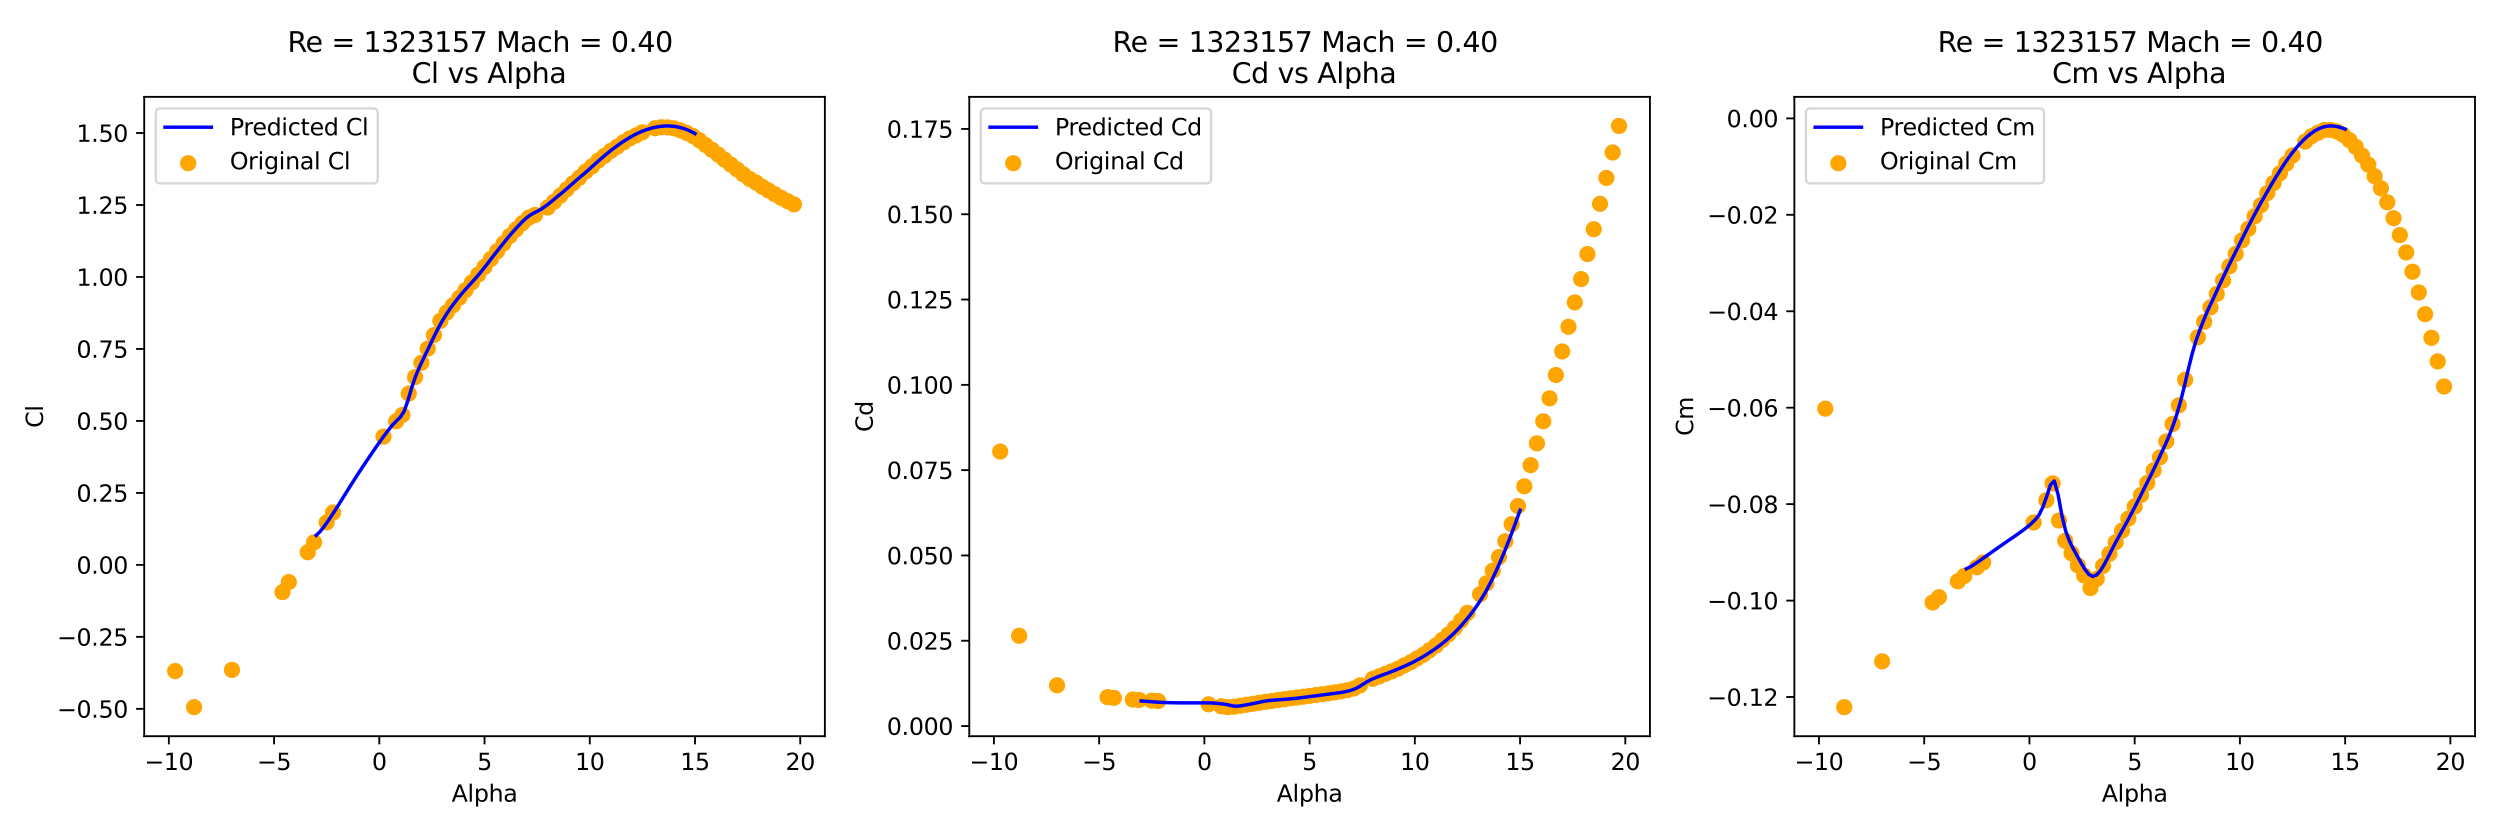 <?xml version="1.0" encoding="utf-8" standalone="no"?>
<!DOCTYPE svg PUBLIC "-//W3C//DTD SVG 1.1//EN"
  "http://www.w3.org/Graphics/SVG/1.1/DTD/svg11.dtd">
<svg xmlns:xlink="http://www.w3.org/1999/xlink" width="1080pt" height="360pt" viewBox="0 0 1080 360" xmlns="http://www.w3.org/2000/svg" version="1.1">
 <defs>
  <style type="text/css">*{stroke-linejoin: round; stroke-linecap: butt}</style>
 </defs>
 <g id="figure_1">
  <g id="patch_1">
   <path d="M 0 360 
L 1080 360 
L 1080 0 
L 0 0 
z
" style="fill: #ffffff"/>
  </g>
  <g id="axes_1">
   <g id="patch_2">
    <path d="M 62.3 318.04 
L 356.34 318.04 
L 356.34 41.856 
L 62.3 41.856 
z
" style="fill: #ffffff"/>
   </g>
   <g id="PathCollection_1">
    <defs>
     <path id="m6fc84e5420" d="M 0 3 
C 0.796 3 1.559 2.684 2.121 2.121 
C 2.684 1.559 3 0.796 3 0 
C 3 -0.796 2.684 -1.559 2.121 -2.121 
C 1.559 -2.684 0.796 -3 0 -3 
C -0.796 -3 -1.559 -2.684 -2.121 -2.121 
C -2.684 -1.559 -3 -0.796 -3 0 
C -3 0.796 -2.684 1.559 -2.121 2.121 
C -1.559 2.684 -0.796 3 0 3 
z
" style="stroke: #ffa500"/>
    </defs>
    <g clip-path="url(#pc075be8f31)">
     <use xlink:href="#m6fc84e5420" x="75.665" y="289.9" style="fill: #ffa500; stroke: #ffa500"/>
     <use xlink:href="#m6fc84e5420" x="83.848" y="305.486" style="fill: #ffa500; stroke: #ffa500"/>
     <use xlink:href="#m6fc84e5420" x="100.214" y="289.403" style="fill: #ffa500; stroke: #ffa500"/>
     <use xlink:href="#m6fc84e5420" x="122.035" y="255.781" style="fill: #ffa500; stroke: #ffa500"/>
     <use xlink:href="#m6fc84e5420" x="124.763" y="251.452" style="fill: #ffa500; stroke: #ffa500"/>
     <use xlink:href="#m6fc84e5420" x="132.946" y="238.566" style="fill: #ffa500; stroke: #ffa500"/>
     <use xlink:href="#m6fc84e5420" x="135.674" y="234.3" style="fill: #ffa500; stroke: #ffa500"/>
     <use xlink:href="#m6fc84e5420" x="141.129" y="225.68" style="fill: #ffa500; stroke: #ffa500"/>
     <use xlink:href="#m6fc84e5420" x="143.857" y="221.413" style="fill: #ffa500; stroke: #ffa500"/>
     <use xlink:href="#m6fc84e5420" x="165.678" y="188.625" style="fill: #ffa500; stroke: #ffa500"/>
     <use xlink:href="#m6fc84e5420" x="171.133" y="182.02" style="fill: #ffa500; stroke: #ffa500"/>
     <use xlink:href="#m6fc84e5420" x="173.861" y="179.233" style="fill: #ffa500; stroke: #ffa500"/>
     <use xlink:href="#m6fc84e5420" x="176.588" y="170.016" style="fill: #ffa500; stroke: #ffa500"/>
     <use xlink:href="#m6fc84e5420" x="179.316" y="162.901" style="fill: #ffa500; stroke: #ffa500"/>
     <use xlink:href="#m6fc84e5420" x="182.044" y="156.719" style="fill: #ffa500; stroke: #ffa500"/>
     <use xlink:href="#m6fc84e5420" x="184.771" y="150.6" style="fill: #ffa500; stroke: #ffa500"/>
     <use xlink:href="#m6fc84e5420" x="187.499" y="144.728" style="fill: #ffa500; stroke: #ffa500"/>
     <use xlink:href="#m6fc84e5420" x="190.226" y="138.621" style="fill: #ffa500; stroke: #ffa500"/>
     <use xlink:href="#m6fc84e5420" x="192.954" y="135.014" style="fill: #ffa500; stroke: #ffa500"/>
     <use xlink:href="#m6fc84e5420" x="195.682" y="131.892" style="fill: #ffa500; stroke: #ffa500"/>
     <use xlink:href="#m6fc84e5420" x="198.409" y="128.633" style="fill: #ffa500; stroke: #ffa500"/>
     <use xlink:href="#m6fc84e5420" x="201.137" y="125.324" style="fill: #ffa500; stroke: #ffa500"/>
     <use xlink:href="#m6fc84e5420" x="203.865" y="121.966" style="fill: #ffa500; stroke: #ffa500"/>
     <use xlink:href="#m6fc84e5420" x="206.592" y="118.632" style="fill: #ffa500; stroke: #ffa500"/>
     <use xlink:href="#m6fc84e5420" x="209.32" y="115.274" style="fill: #ffa500; stroke: #ffa500"/>
     <use xlink:href="#m6fc84e5420" x="212.048" y="111.878" style="fill: #ffa500; stroke: #ffa500"/>
     <use xlink:href="#m6fc84e5420" x="214.775" y="108.519" style="fill: #ffa500; stroke: #ffa500"/>
     <use xlink:href="#m6fc84e5420" x="217.503" y="105.186" style="fill: #ffa500; stroke: #ffa500"/>
     <use xlink:href="#m6fc84e5420" x="220.231" y="101.927" style="fill: #ffa500; stroke: #ffa500"/>
     <use xlink:href="#m6fc84e5420" x="222.958" y="99.078" style="fill: #ffa500; stroke: #ffa500"/>
     <use xlink:href="#m6fc84e5420" x="225.686" y="96.379" style="fill: #ffa500; stroke: #ffa500"/>
     <use xlink:href="#m6fc84e5420" x="228.414" y="94.016" style="fill: #ffa500; stroke: #ffa500"/>
     <use xlink:href="#m6fc84e5420" x="231.141" y="92.859" style="fill: #ffa500; stroke: #ffa500"/>
     <use xlink:href="#m6fc84e5420" x="236.596" y="89.662" style="fill: #ffa500; stroke: #ffa500"/>
     <use xlink:href="#m6fc84e5420" x="239.324" y="87.162" style="fill: #ffa500; stroke: #ffa500"/>
     <use xlink:href="#m6fc84e5420" x="242.052" y="84.55" style="fill: #ffa500; stroke: #ffa500"/>
     <use xlink:href="#m6fc84e5420" x="244.779" y="81.826" style="fill: #ffa500; stroke: #ffa500"/>
     <use xlink:href="#m6fc84e5420" x="247.507" y="79.177" style="fill: #ffa500; stroke: #ffa500"/>
     <use xlink:href="#m6fc84e5420" x="250.235" y="76.788" style="fill: #ffa500; stroke: #ffa500"/>
     <use xlink:href="#m6fc84e5420" x="252.962" y="74.139" style="fill: #ffa500; stroke: #ffa500"/>
     <use xlink:href="#m6fc84e5420" x="255.69" y="71.912" style="fill: #ffa500; stroke: #ffa500"/>
     <use xlink:href="#m6fc84e5420" x="258.418" y="69.387" style="fill: #ffa500; stroke: #ffa500"/>
     <use xlink:href="#m6fc84e5420" x="261.145" y="67.335" style="fill: #ffa500; stroke: #ffa500"/>
     <use xlink:href="#m6fc84e5420" x="263.873" y="65.158" style="fill: #ffa500; stroke: #ffa500"/>
     <use xlink:href="#m6fc84e5420" x="266.601" y="63.404" style="fill: #ffa500; stroke: #ffa500"/>
     <use xlink:href="#m6fc84e5420" x="269.328" y="61.489" style="fill: #ffa500; stroke: #ffa500"/>
     <use xlink:href="#m6fc84e5420" x="272.056" y="59.797" style="fill: #ffa500; stroke: #ffa500"/>
     <use xlink:href="#m6fc84e5420" x="274.783" y="58.491" style="fill: #ffa500; stroke: #ffa500"/>
     <use xlink:href="#m6fc84e5420" x="277.511" y="57.148" style="fill: #ffa500; stroke: #ffa500"/>
     <use xlink:href="#m6fc84e5420" x="282.966" y="55.406" style="fill: #ffa500; stroke: #ffa500"/>
     <use xlink:href="#m6fc84e5420" x="285.694" y="54.971" style="fill: #ffa500; stroke: #ffa500"/>
     <use xlink:href="#m6fc84e5420" x="288.422" y="55.046" style="fill: #ffa500; stroke: #ffa500"/>
     <use xlink:href="#m6fc84e5420" x="291.149" y="55.419" style="fill: #ffa500; stroke: #ffa500"/>
     <use xlink:href="#m6fc84e5420" x="293.877" y="56.252" style="fill: #ffa500; stroke: #ffa500"/>
     <use xlink:href="#m6fc84e5420" x="296.605" y="57.396" style="fill: #ffa500; stroke: #ffa500"/>
     <use xlink:href="#m6fc84e5420" x="299.332" y="58.74" style="fill: #ffa500; stroke: #ffa500"/>
     <use xlink:href="#m6fc84e5420" x="302.06" y="60.543" style="fill: #ffa500; stroke: #ffa500"/>
     <use xlink:href="#m6fc84e5420" x="304.788" y="62.646" style="fill: #ffa500; stroke: #ffa500"/>
     <use xlink:href="#m6fc84e5420" x="307.515" y="64.698" style="fill: #ffa500; stroke: #ffa500"/>
     <use xlink:href="#m6fc84e5420" x="310.243" y="66.8" style="fill: #ffa500; stroke: #ffa500"/>
     <use xlink:href="#m6fc84e5420" x="312.97" y="68.94" style="fill: #ffa500; stroke: #ffa500"/>
     <use xlink:href="#m6fc84e5420" x="315.698" y="71.091" style="fill: #ffa500; stroke: #ffa500"/>
     <use xlink:href="#m6fc84e5420" x="318.426" y="73.194" style="fill: #ffa500; stroke: #ffa500"/>
     <use xlink:href="#m6fc84e5420" x="321.153" y="75.345" style="fill: #ffa500; stroke: #ffa500"/>
     <use xlink:href="#m6fc84e5420" x="323.881" y="77.323" style="fill: #ffa500; stroke: #ffa500"/>
     <use xlink:href="#m6fc84e5420" x="326.609" y="78.853" style="fill: #ffa500; stroke: #ffa500"/>
     <use xlink:href="#m6fc84e5420" x="329.336" y="80.719" style="fill: #ffa500; stroke: #ffa500"/>
     <use xlink:href="#m6fc84e5420" x="332.064" y="82.324" style="fill: #ffa500; stroke: #ffa500"/>
     <use xlink:href="#m6fc84e5420" x="334.792" y="83.928" style="fill: #ffa500; stroke: #ffa500"/>
     <use xlink:href="#m6fc84e5420" x="337.519" y="85.508" style="fill: #ffa500; stroke: #ffa500"/>
     <use xlink:href="#m6fc84e5420" x="340.247" y="86.901" style="fill: #ffa500; stroke: #ffa500"/>
     <use xlink:href="#m6fc84e5420" x="342.975" y="88.294" style="fill: #ffa500; stroke: #ffa500"/>
    </g>
   </g>
   <g id="matplotlib.axis_1">
    <g id="xtick_1">
     <g id="line2d_1">
      <defs>
       <path id="mc3c4c48634" d="M 0 0 
L 0 3.5 
" style="stroke: #000000; stroke-width: 0.8"/>
      </defs>
      <g>
       <use xlink:href="#mc3c4c48634" x="72.938" y="318.04" style="stroke: #000000; stroke-width: 0.8"/>
      </g>
     </g>
     <g id="text_1">
      <!-- −10 -->
      <g transform="translate(62.385 332.638) scale(0.1 -0.1)">
       <defs>
        <path id="DejaVuSans-2212" d="M 678 2272 
L 4684 2272 
L 4684 1741 
L 678 1741 
L 678 2272 
z
" transform="scale(0.016)"/>
        <path id="DejaVuSans-31" d="M 794 531 
L 1825 531 
L 1825 4091 
L 703 3866 
L 703 4441 
L 1819 4666 
L 2450 4666 
L 2450 531 
L 3481 531 
L 3481 0 
L 794 0 
L 794 531 
z
" transform="scale(0.016)"/>
        <path id="DejaVuSans-30" d="M 2034 4250 
Q 1547 4250 1301 3770 
Q 1056 3291 1056 2328 
Q 1056 1369 1301 889 
Q 1547 409 2034 409 
Q 2525 409 2770 889 
Q 3016 1369 3016 2328 
Q 3016 3291 2770 3770 
Q 2525 4250 2034 4250 
z
M 2034 4750 
Q 2819 4750 3233 4129 
Q 3647 3509 3647 2328 
Q 3647 1150 3233 529 
Q 2819 -91 2034 -91 
Q 1250 -91 836 529 
Q 422 1150 422 2328 
Q 422 3509 836 4129 
Q 1250 4750 2034 4750 
z
" transform="scale(0.016)"/>
       </defs>
       <use xlink:href="#DejaVuSans-2212"/>
       <use xlink:href="#DejaVuSans-31" x="83.789"/>
       <use xlink:href="#DejaVuSans-30" x="147.412"/>
      </g>
     </g>
    </g>
    <g id="xtick_2">
     <g id="line2d_2">
      <g>
       <use xlink:href="#mc3c4c48634" x="118.399" y="318.04" style="stroke: #000000; stroke-width: 0.8"/>
      </g>
     </g>
     <g id="text_2">
      <!-- −5 -->
      <g transform="translate(111.027 332.638) scale(0.1 -0.1)">
       <defs>
        <path id="DejaVuSans-35" d="M 691 4666 
L 3169 4666 
L 3169 4134 
L 1269 4134 
L 1269 2991 
Q 1406 3038 1543 3061 
Q 1681 3084 1819 3084 
Q 2600 3084 3056 2656 
Q 3513 2228 3513 1497 
Q 3513 744 3044 326 
Q 2575 -91 1722 -91 
Q 1428 -91 1123 -41 
Q 819 9 494 109 
L 494 744 
Q 775 591 1075 516 
Q 1375 441 1709 441 
Q 2250 441 2565 725 
Q 2881 1009 2881 1497 
Q 2881 1984 2565 2268 
Q 2250 2553 1709 2553 
Q 1456 2553 1204 2497 
Q 953 2441 691 2322 
L 691 4666 
z
" transform="scale(0.016)"/>
       </defs>
       <use xlink:href="#DejaVuSans-2212"/>
       <use xlink:href="#DejaVuSans-35" x="83.789"/>
      </g>
     </g>
    </g>
    <g id="xtick_3">
     <g id="line2d_3">
      <g>
       <use xlink:href="#mc3c4c48634" x="163.859" y="318.04" style="stroke: #000000; stroke-width: 0.8"/>
      </g>
     </g>
     <g id="text_3">
      <!-- 0 -->
      <g transform="translate(160.678 332.638) scale(0.1 -0.1)">
       <use xlink:href="#DejaVuSans-30"/>
      </g>
     </g>
    </g>
    <g id="xtick_4">
     <g id="line2d_4">
      <g>
       <use xlink:href="#mc3c4c48634" x="209.32" y="318.04" style="stroke: #000000; stroke-width: 0.8"/>
      </g>
     </g>
     <g id="text_4">
      <!-- 5 -->
      <g transform="translate(206.139 332.638) scale(0.1 -0.1)">
       <use xlink:href="#DejaVuSans-35"/>
      </g>
     </g>
    </g>
    <g id="xtick_5">
     <g id="line2d_5">
      <g>
       <use xlink:href="#mc3c4c48634" x="254.781" y="318.04" style="stroke: #000000; stroke-width: 0.8"/>
      </g>
     </g>
     <g id="text_5">
      <!-- 10 -->
      <g transform="translate(248.418 332.638) scale(0.1 -0.1)">
       <use xlink:href="#DejaVuSans-31"/>
       <use xlink:href="#DejaVuSans-30" x="63.623"/>
      </g>
     </g>
    </g>
    <g id="xtick_6">
     <g id="line2d_6">
      <g>
       <use xlink:href="#mc3c4c48634" x="300.241" y="318.04" style="stroke: #000000; stroke-width: 0.8"/>
      </g>
     </g>
     <g id="text_6">
      <!-- 15 -->
      <g transform="translate(293.879 332.638) scale(0.1 -0.1)">
       <use xlink:href="#DejaVuSans-31"/>
       <use xlink:href="#DejaVuSans-35" x="63.623"/>
      </g>
     </g>
    </g>
    <g id="xtick_7">
     <g id="line2d_7">
      <g>
       <use xlink:href="#mc3c4c48634" x="345.702" y="318.04" style="stroke: #000000; stroke-width: 0.8"/>
      </g>
     </g>
     <g id="text_7">
      <!-- 20 -->
      <g transform="translate(339.34 332.638) scale(0.1 -0.1)">
       <defs>
        <path id="DejaVuSans-32" d="M 1228 531 
L 3431 531 
L 3431 0 
L 469 0 
L 469 531 
Q 828 903 1448 1529 
Q 2069 2156 2228 2338 
Q 2531 2678 2651 2914 
Q 2772 3150 2772 3378 
Q 2772 3750 2511 3984 
Q 2250 4219 1831 4219 
Q 1534 4219 1204 4116 
Q 875 4013 500 3803 
L 500 4441 
Q 881 4594 1212 4672 
Q 1544 4750 1819 4750 
Q 2544 4750 2975 4387 
Q 3406 4025 3406 3419 
Q 3406 3131 3298 2873 
Q 3191 2616 2906 2266 
Q 2828 2175 2409 1742 
Q 1991 1309 1228 531 
z
" transform="scale(0.016)"/>
       </defs>
       <use xlink:href="#DejaVuSans-32"/>
       <use xlink:href="#DejaVuSans-30" x="63.623"/>
      </g>
     </g>
    </g>
    <g id="text_8">
     <!-- Alpha -->
     <g transform="translate(195.104 346.317) scale(0.1 -0.1)">
      <defs>
       <path id="DejaVuSans-41" d="M 2188 4044 
L 1331 1722 
L 3047 1722 
L 2188 4044 
z
M 1831 4666 
L 2547 4666 
L 4325 0 
L 3669 0 
L 3244 1197 
L 1141 1197 
L 716 0 
L 50 0 
L 1831 4666 
z
" transform="scale(0.016)"/>
       <path id="DejaVuSans-6c" d="M 603 4863 
L 1178 4863 
L 1178 0 
L 603 0 
L 603 4863 
z
" transform="scale(0.016)"/>
       <path id="DejaVuSans-70" d="M 1159 525 
L 1159 -1331 
L 581 -1331 
L 581 3500 
L 1159 3500 
L 1159 2969 
Q 1341 3281 1617 3432 
Q 1894 3584 2278 3584 
Q 2916 3584 3314 3078 
Q 3713 2572 3713 1747 
Q 3713 922 3314 415 
Q 2916 -91 2278 -91 
Q 1894 -91 1617 61 
Q 1341 213 1159 525 
z
M 3116 1747 
Q 3116 2381 2855 2742 
Q 2594 3103 2138 3103 
Q 1681 3103 1420 2742 
Q 1159 2381 1159 1747 
Q 1159 1113 1420 752 
Q 1681 391 2138 391 
Q 2594 391 2855 752 
Q 3116 1113 3116 1747 
z
" transform="scale(0.016)"/>
       <path id="DejaVuSans-68" d="M 3513 2113 
L 3513 0 
L 2938 0 
L 2938 2094 
Q 2938 2591 2744 2837 
Q 2550 3084 2163 3084 
Q 1697 3084 1428 2787 
Q 1159 2491 1159 1978 
L 1159 0 
L 581 0 
L 581 4863 
L 1159 4863 
L 1159 2956 
Q 1366 3272 1645 3428 
Q 1925 3584 2291 3584 
Q 2894 3584 3203 3211 
Q 3513 2838 3513 2113 
z
" transform="scale(0.016)"/>
       <path id="DejaVuSans-61" d="M 2194 1759 
Q 1497 1759 1228 1600 
Q 959 1441 959 1056 
Q 959 750 1161 570 
Q 1363 391 1709 391 
Q 2188 391 2477 730 
Q 2766 1069 2766 1631 
L 2766 1759 
L 2194 1759 
z
M 3341 1997 
L 3341 0 
L 2766 0 
L 2766 531 
Q 2569 213 2275 61 
Q 1981 -91 1556 -91 
Q 1019 -91 701 211 
Q 384 513 384 1019 
Q 384 1609 779 1909 
Q 1175 2209 1959 2209 
L 2766 2209 
L 2766 2266 
Q 2766 2663 2505 2880 
Q 2244 3097 1772 3097 
Q 1472 3097 1187 3025 
Q 903 2953 641 2809 
L 641 3341 
Q 956 3463 1253 3523 
Q 1550 3584 1831 3584 
Q 2591 3584 2966 3190 
Q 3341 2797 3341 1997 
z
" transform="scale(0.016)"/>
      </defs>
      <use xlink:href="#DejaVuSans-41"/>
      <use xlink:href="#DejaVuSans-6c" x="68.408"/>
      <use xlink:href="#DejaVuSans-70" x="96.191"/>
      <use xlink:href="#DejaVuSans-68" x="159.668"/>
      <use xlink:href="#DejaVuSans-61" x="223.047"/>
     </g>
    </g>
   </g>
   <g id="matplotlib.axis_2">
    <g id="ytick_1">
     <g id="line2d_8">
      <defs>
       <path id="m0c3bdb5c2f" d="M 0 0 
L -3.5 0 
" style="stroke: #000000; stroke-width: 0.8"/>
      </defs>
      <g>
       <use xlink:href="#m0c3bdb5c2f" x="62.3" y="306.233" style="stroke: #000000; stroke-width: 0.8"/>
      </g>
     </g>
     <g id="text_9">
      <!-- −0.50 -->
      <g transform="translate(24.655 310.032) scale(0.1 -0.1)">
       <defs>
        <path id="DejaVuSans-2e" d="M 684 794 
L 1344 794 
L 1344 0 
L 684 0 
L 684 794 
z
" transform="scale(0.016)"/>
       </defs>
       <use xlink:href="#DejaVuSans-2212"/>
       <use xlink:href="#DejaVuSans-30" x="83.789"/>
       <use xlink:href="#DejaVuSans-2e" x="147.412"/>
       <use xlink:href="#DejaVuSans-35" x="179.199"/>
       <use xlink:href="#DejaVuSans-30" x="242.822"/>
      </g>
     </g>
    </g>
    <g id="ytick_2">
     <g id="line2d_9">
      <g>
       <use xlink:href="#m0c3bdb5c2f" x="62.3" y="275.136" style="stroke: #000000; stroke-width: 0.8"/>
      </g>
     </g>
     <g id="text_10">
      <!-- −0.25 -->
      <g transform="translate(24.655 278.935) scale(0.1 -0.1)">
       <use xlink:href="#DejaVuSans-2212"/>
       <use xlink:href="#DejaVuSans-30" x="83.789"/>
       <use xlink:href="#DejaVuSans-2e" x="147.412"/>
       <use xlink:href="#DejaVuSans-32" x="179.199"/>
       <use xlink:href="#DejaVuSans-35" x="242.822"/>
      </g>
     </g>
    </g>
    <g id="ytick_3">
     <g id="line2d_10">
      <g>
       <use xlink:href="#m0c3bdb5c2f" x="62.3" y="244.039" style="stroke: #000000; stroke-width: 0.8"/>
      </g>
     </g>
     <g id="text_11">
      <!-- 0.00 -->
      <g transform="translate(33.034 247.838) scale(0.1 -0.1)">
       <use xlink:href="#DejaVuSans-30"/>
       <use xlink:href="#DejaVuSans-2e" x="63.623"/>
       <use xlink:href="#DejaVuSans-30" x="95.41"/>
       <use xlink:href="#DejaVuSans-30" x="159.033"/>
      </g>
     </g>
    </g>
    <g id="ytick_4">
     <g id="line2d_11">
      <g>
       <use xlink:href="#m0c3bdb5c2f" x="62.3" y="212.942" style="stroke: #000000; stroke-width: 0.8"/>
      </g>
     </g>
     <g id="text_12">
      <!-- 0.25 -->
      <g transform="translate(33.034 216.742) scale(0.1 -0.1)">
       <use xlink:href="#DejaVuSans-30"/>
       <use xlink:href="#DejaVuSans-2e" x="63.623"/>
       <use xlink:href="#DejaVuSans-32" x="95.41"/>
       <use xlink:href="#DejaVuSans-35" x="159.033"/>
      </g>
     </g>
    </g>
    <g id="ytick_5">
     <g id="line2d_12">
      <g>
       <use xlink:href="#m0c3bdb5c2f" x="62.3" y="181.846" style="stroke: #000000; stroke-width: 0.8"/>
      </g>
     </g>
     <g id="text_13">
      <!-- 0.50 -->
      <g transform="translate(33.034 185.645) scale(0.1 -0.1)">
       <use xlink:href="#DejaVuSans-30"/>
       <use xlink:href="#DejaVuSans-2e" x="63.623"/>
       <use xlink:href="#DejaVuSans-35" x="95.41"/>
       <use xlink:href="#DejaVuSans-30" x="159.033"/>
      </g>
     </g>
    </g>
    <g id="ytick_6">
     <g id="line2d_13">
      <g>
       <use xlink:href="#m0c3bdb5c2f" x="62.3" y="150.749" style="stroke: #000000; stroke-width: 0.8"/>
      </g>
     </g>
     <g id="text_14">
      <!-- 0.75 -->
      <g transform="translate(33.034 154.548) scale(0.1 -0.1)">
       <defs>
        <path id="DejaVuSans-37" d="M 525 4666 
L 3525 4666 
L 3525 4397 
L 1831 0 
L 1172 0 
L 2766 4134 
L 525 4134 
L 525 4666 
z
" transform="scale(0.016)"/>
       </defs>
       <use xlink:href="#DejaVuSans-30"/>
       <use xlink:href="#DejaVuSans-2e" x="63.623"/>
       <use xlink:href="#DejaVuSans-37" x="95.41"/>
       <use xlink:href="#DejaVuSans-35" x="159.033"/>
      </g>
     </g>
    </g>
    <g id="ytick_7">
     <g id="line2d_14">
      <g>
       <use xlink:href="#m0c3bdb5c2f" x="62.3" y="119.652" style="stroke: #000000; stroke-width: 0.8"/>
      </g>
     </g>
     <g id="text_15">
      <!-- 1.00 -->
      <g transform="translate(33.034 123.451) scale(0.1 -0.1)">
       <use xlink:href="#DejaVuSans-31"/>
       <use xlink:href="#DejaVuSans-2e" x="63.623"/>
       <use xlink:href="#DejaVuSans-30" x="95.41"/>
       <use xlink:href="#DejaVuSans-30" x="159.033"/>
      </g>
     </g>
    </g>
    <g id="ytick_8">
     <g id="line2d_15">
      <g>
       <use xlink:href="#m0c3bdb5c2f" x="62.3" y="88.555" style="stroke: #000000; stroke-width: 0.8"/>
      </g>
     </g>
     <g id="text_16">
      <!-- 1.25 -->
      <g transform="translate(33.034 92.355) scale(0.1 -0.1)">
       <use xlink:href="#DejaVuSans-31"/>
       <use xlink:href="#DejaVuSans-2e" x="63.623"/>
       <use xlink:href="#DejaVuSans-32" x="95.41"/>
       <use xlink:href="#DejaVuSans-35" x="159.033"/>
      </g>
     </g>
    </g>
    <g id="ytick_9">
     <g id="line2d_16">
      <g>
       <use xlink:href="#m0c3bdb5c2f" x="62.3" y="57.459" style="stroke: #000000; stroke-width: 0.8"/>
      </g>
     </g>
     <g id="text_17">
      <!-- 1.50 -->
      <g transform="translate(33.034 61.258) scale(0.1 -0.1)">
       <use xlink:href="#DejaVuSans-31"/>
       <use xlink:href="#DejaVuSans-2e" x="63.623"/>
       <use xlink:href="#DejaVuSans-35" x="95.41"/>
       <use xlink:href="#DejaVuSans-30" x="159.033"/>
      </g>
     </g>
    </g>
    <g id="text_18">
     <!-- Cl -->
     <g transform="translate(18.575 184.828) rotate(-90) scale(0.1 -0.1)">
      <defs>
       <path id="DejaVuSans-43" d="M 4122 4306 
L 4122 3641 
Q 3803 3938 3442 4084 
Q 3081 4231 2675 4231 
Q 1875 4231 1450 3742 
Q 1025 3253 1025 2328 
Q 1025 1406 1450 917 
Q 1875 428 2675 428 
Q 3081 428 3442 575 
Q 3803 722 4122 1019 
L 4122 359 
Q 3791 134 3420 21 
Q 3050 -91 2638 -91 
Q 1578 -91 968 557 
Q 359 1206 359 2328 
Q 359 3453 968 4101 
Q 1578 4750 2638 4750 
Q 3056 4750 3426 4639 
Q 3797 4528 4122 4306 
z
" transform="scale(0.016)"/>
      </defs>
      <use xlink:href="#DejaVuSans-43"/>
      <use xlink:href="#DejaVuSans-6c" x="69.824"/>
     </g>
    </g>
   </g>
   <g id="line2d_17">
    <path d="M 136.583 231.275 
L 138.236 229.688 
L 139.889 227.608 
L 141.542 225.331 
L 143.195 222.878 
L 144.848 220.326 
L 146.502 217.706 
L 148.155 215.048 
L 149.808 212.386 
L 151.461 209.742 
L 153.114 207.132 
L 154.767 204.567 
L 156.42 202.051 
L 158.073 199.583 
L 159.726 197.144 
L 161.38 194.706 
L 163.033 192.315 
L 164.686 189.979 
L 166.339 187.713 
L 167.992 185.525 
L 169.645 183.509 
L 171.298 181.803 
L 172.951 180.178 
L 174.605 177.628 
L 176.258 172.921 
L 177.911 167.283 
L 179.564 162.483 
L 181.217 158.555 
L 182.87 155.036 
L 184.523 151.61 
L 186.176 148.147 
L 187.829 144.729 
L 189.483 141.476 
L 191.136 138.494 
L 192.789 135.812 
L 194.442 133.377 
L 196.095 131.113 
L 197.748 128.974 
L 199.401 126.947 
L 201.054 125.038 
L 202.708 123.233 
L 204.361 121.408 
L 206.014 119.554 
L 207.667 117.582 
L 209.32 115.524 
L 210.973 113.384 
L 212.626 111.214 
L 214.279 109.092 
L 215.932 107.014 
L 217.586 104.939 
L 219.239 102.893 
L 220.892 100.91 
L 222.545 99.083 
L 224.198 97.311 
L 225.851 95.59 
L 227.504 94.08 
L 229.157 92.855 
L 230.811 91.926 
L 232.464 91.089 
L 234.117 90.133 
L 235.77 88.989 
L 237.423 87.708 
L 239.076 86.359 
L 240.729 84.965 
L 242.382 83.642 
L 244.035 82.254 
L 245.689 80.78 
L 247.342 79.324 
L 248.995 77.871 
L 250.648 76.451 
L 252.301 75.076 
L 253.954 73.633 
L 255.607 72.136 
L 257.26 70.657 
L 258.914 69.188 
L 260.567 67.756 
L 262.22 66.368 
L 263.873 65.033 
L 265.526 63.78 
L 267.179 62.561 
L 268.832 61.413 
L 270.485 60.348 
L 272.138 59.359 
L 273.792 58.42 
L 275.445 57.574 
L 277.098 56.835 
L 278.751 56.2 
L 280.404 55.656 
L 282.057 55.205 
L 283.71 54.85 
L 285.363 54.593 
L 287.017 54.443 
L 288.67 54.41 
L 290.323 54.495 
L 291.976 54.704 
L 293.629 55.038 
L 295.282 55.503 
L 296.935 56.102 
L 298.588 56.841 
L 300.241 57.723 
" clip-path="url(#pc075be8f31)" style="fill: none; stroke: #0000ff; stroke-width: 1.5; stroke-linecap: square"/>
   </g>
   <g id="patch_3">
    <path d="M 62.3 318.04 
L 62.3 41.856 
" style="fill: none; stroke: #000000; stroke-width: 0.8; stroke-linejoin: miter; stroke-linecap: square"/>
   </g>
   <g id="patch_4">
    <path d="M 356.34 318.04 
L 356.34 41.856 
" style="fill: none; stroke: #000000; stroke-width: 0.8; stroke-linejoin: miter; stroke-linecap: square"/>
   </g>
   <g id="patch_5">
    <path d="M 62.3 318.04 
L 356.34 318.04 
" style="fill: none; stroke: #000000; stroke-width: 0.8; stroke-linejoin: miter; stroke-linecap: square"/>
   </g>
   <g id="patch_6">
    <path d="M 62.3 41.856 
L 356.34 41.856 
" style="fill: none; stroke: #000000; stroke-width: 0.8; stroke-linejoin: miter; stroke-linecap: square"/>
   </g>
   <g id="text_19">
    <!-- Re = 1323157 Mach = 0.40  -->
    <g transform="translate(124.195 22.419) scale(0.12 -0.12)">
     <defs>
      <path id="DejaVuSans-52" d="M 2841 2188 
Q 3044 2119 3236 1894 
Q 3428 1669 3622 1275 
L 4263 0 
L 3584 0 
L 2988 1197 
Q 2756 1666 2539 1819 
Q 2322 1972 1947 1972 
L 1259 1972 
L 1259 0 
L 628 0 
L 628 4666 
L 2053 4666 
Q 2853 4666 3247 4331 
Q 3641 3997 3641 3322 
Q 3641 2881 3436 2590 
Q 3231 2300 2841 2188 
z
M 1259 4147 
L 1259 2491 
L 2053 2491 
Q 2509 2491 2742 2702 
Q 2975 2913 2975 3322 
Q 2975 3731 2742 3939 
Q 2509 4147 2053 4147 
L 1259 4147 
z
" transform="scale(0.016)"/>
      <path id="DejaVuSans-65" d="M 3597 1894 
L 3597 1613 
L 953 1613 
Q 991 1019 1311 708 
Q 1631 397 2203 397 
Q 2534 397 2845 478 
Q 3156 559 3463 722 
L 3463 178 
Q 3153 47 2828 -22 
Q 2503 -91 2169 -91 
Q 1331 -91 842 396 
Q 353 884 353 1716 
Q 353 2575 817 3079 
Q 1281 3584 2069 3584 
Q 2775 3584 3186 3129 
Q 3597 2675 3597 1894 
z
M 3022 2063 
Q 3016 2534 2758 2815 
Q 2500 3097 2075 3097 
Q 1594 3097 1305 2825 
Q 1016 2553 972 2059 
L 3022 2063 
z
" transform="scale(0.016)"/>
      <path id="DejaVuSans-20" transform="scale(0.016)"/>
      <path id="DejaVuSans-3d" d="M 678 2906 
L 4684 2906 
L 4684 2381 
L 678 2381 
L 678 2906 
z
M 678 1631 
L 4684 1631 
L 4684 1100 
L 678 1100 
L 678 1631 
z
" transform="scale(0.016)"/>
      <path id="DejaVuSans-33" d="M 2597 2516 
Q 3050 2419 3304 2112 
Q 3559 1806 3559 1356 
Q 3559 666 3084 287 
Q 2609 -91 1734 -91 
Q 1441 -91 1130 -33 
Q 819 25 488 141 
L 488 750 
Q 750 597 1062 519 
Q 1375 441 1716 441 
Q 2309 441 2620 675 
Q 2931 909 2931 1356 
Q 2931 1769 2642 2001 
Q 2353 2234 1838 2234 
L 1294 2234 
L 1294 2753 
L 1863 2753 
Q 2328 2753 2575 2939 
Q 2822 3125 2822 3475 
Q 2822 3834 2567 4026 
Q 2313 4219 1838 4219 
Q 1578 4219 1281 4162 
Q 984 4106 628 3988 
L 628 4550 
Q 988 4650 1302 4700 
Q 1616 4750 1894 4750 
Q 2613 4750 3031 4423 
Q 3450 4097 3450 3541 
Q 3450 3153 3228 2886 
Q 3006 2619 2597 2516 
z
" transform="scale(0.016)"/>
      <path id="DejaVuSans-4d" d="M 628 4666 
L 1569 4666 
L 2759 1491 
L 3956 4666 
L 4897 4666 
L 4897 0 
L 4281 0 
L 4281 4097 
L 3078 897 
L 2444 897 
L 1241 4097 
L 1241 0 
L 628 0 
L 628 4666 
z
" transform="scale(0.016)"/>
      <path id="DejaVuSans-63" d="M 3122 3366 
L 3122 2828 
Q 2878 2963 2633 3030 
Q 2388 3097 2138 3097 
Q 1578 3097 1268 2742 
Q 959 2388 959 1747 
Q 959 1106 1268 751 
Q 1578 397 2138 397 
Q 2388 397 2633 464 
Q 2878 531 3122 666 
L 3122 134 
Q 2881 22 2623 -34 
Q 2366 -91 2075 -91 
Q 1284 -91 818 406 
Q 353 903 353 1747 
Q 353 2603 823 3093 
Q 1294 3584 2113 3584 
Q 2378 3584 2631 3529 
Q 2884 3475 3122 3366 
z
" transform="scale(0.016)"/>
      <path id="DejaVuSans-34" d="M 2419 4116 
L 825 1625 
L 2419 1625 
L 2419 4116 
z
M 2253 4666 
L 3047 4666 
L 3047 1625 
L 3713 1625 
L 3713 1100 
L 3047 1100 
L 3047 0 
L 2419 0 
L 2419 1100 
L 313 1100 
L 313 1709 
L 2253 4666 
z
" transform="scale(0.016)"/>
     </defs>
     <use xlink:href="#DejaVuSans-52"/>
     <use xlink:href="#DejaVuSans-65" x="64.982"/>
     <use xlink:href="#DejaVuSans-20" x="126.506"/>
     <use xlink:href="#DejaVuSans-3d" x="158.293"/>
     <use xlink:href="#DejaVuSans-20" x="242.082"/>
     <use xlink:href="#DejaVuSans-31" x="273.869"/>
     <use xlink:href="#DejaVuSans-33" x="337.492"/>
     <use xlink:href="#DejaVuSans-32" x="401.115"/>
     <use xlink:href="#DejaVuSans-33" x="464.738"/>
     <use xlink:href="#DejaVuSans-31" x="528.361"/>
     <use xlink:href="#DejaVuSans-35" x="591.984"/>
     <use xlink:href="#DejaVuSans-37" x="655.607"/>
     <use xlink:href="#DejaVuSans-20" x="719.23"/>
     <use xlink:href="#DejaVuSans-4d" x="751.018"/>
     <use xlink:href="#DejaVuSans-61" x="837.297"/>
     <use xlink:href="#DejaVuSans-63" x="898.576"/>
     <use xlink:href="#DejaVuSans-68" x="953.557"/>
     <use xlink:href="#DejaVuSans-20" x="1016.936"/>
     <use xlink:href="#DejaVuSans-3d" x="1048.723"/>
     <use xlink:href="#DejaVuSans-20" x="1132.512"/>
     <use xlink:href="#DejaVuSans-30" x="1164.299"/>
     <use xlink:href="#DejaVuSans-2e" x="1227.922"/>
     <use xlink:href="#DejaVuSans-34" x="1259.709"/>
     <use xlink:href="#DejaVuSans-30" x="1323.332"/>
     <use xlink:href="#DejaVuSans-20" x="1386.955"/>
    </g>
    <!--  Cl vs Alpha -->
    <g transform="translate(174.006 35.856) scale(0.12 -0.12)">
     <defs>
      <path id="DejaVuSans-76" d="M 191 3500 
L 800 3500 
L 1894 563 
L 2988 3500 
L 3597 3500 
L 2284 0 
L 1503 0 
L 191 3500 
z
" transform="scale(0.016)"/>
      <path id="DejaVuSans-73" d="M 2834 3397 
L 2834 2853 
Q 2591 2978 2328 3040 
Q 2066 3103 1784 3103 
Q 1356 3103 1142 2972 
Q 928 2841 928 2578 
Q 928 2378 1081 2264 
Q 1234 2150 1697 2047 
L 1894 2003 
Q 2506 1872 2764 1633 
Q 3022 1394 3022 966 
Q 3022 478 2636 193 
Q 2250 -91 1575 -91 
Q 1294 -91 989 -36 
Q 684 19 347 128 
L 347 722 
Q 666 556 975 473 
Q 1284 391 1588 391 
Q 1994 391 2212 530 
Q 2431 669 2431 922 
Q 2431 1156 2273 1281 
Q 2116 1406 1581 1522 
L 1381 1569 
Q 847 1681 609 1914 
Q 372 2147 372 2553 
Q 372 3047 722 3315 
Q 1072 3584 1716 3584 
Q 2034 3584 2315 3537 
Q 2597 3491 2834 3397 
z
" transform="scale(0.016)"/>
     </defs>
     <use xlink:href="#DejaVuSans-20"/>
     <use xlink:href="#DejaVuSans-43" x="31.787"/>
     <use xlink:href="#DejaVuSans-6c" x="101.611"/>
     <use xlink:href="#DejaVuSans-20" x="129.395"/>
     <use xlink:href="#DejaVuSans-76" x="161.182"/>
     <use xlink:href="#DejaVuSans-73" x="220.361"/>
     <use xlink:href="#DejaVuSans-20" x="272.461"/>
     <use xlink:href="#DejaVuSans-41" x="304.248"/>
     <use xlink:href="#DejaVuSans-6c" x="372.656"/>
     <use xlink:href="#DejaVuSans-70" x="400.439"/>
     <use xlink:href="#DejaVuSans-68" x="463.916"/>
     <use xlink:href="#DejaVuSans-61" x="527.295"/>
    </g>
   </g>
   <g id="legend_1">
    <g id="patch_7">
     <path d="M 69.3 79.212 
L 161.18 79.212 
Q 163.18 79.212 163.18 77.212 
L 163.18 48.856 
Q 163.18 46.856 161.18 46.856 
L 69.3 46.856 
Q 67.3 46.856 67.3 48.856 
L 67.3 77.212 
Q 67.3 79.212 69.3 79.212 
z
" style="fill: #ffffff; opacity: 0.8; stroke: #cccccc; stroke-linejoin: miter"/>
    </g>
    <g id="line2d_18">
     <path d="M 71.3 54.954 
L 81.3 54.954 
L 91.3 54.954 
" style="fill: none; stroke: #0000ff; stroke-width: 1.5; stroke-linecap: square"/>
    </g>
    <g id="text_20">
     <!-- Predicted Cl -->
     <g transform="translate(99.3 58.454) scale(0.1 -0.1)">
      <defs>
       <path id="DejaVuSans-50" d="M 1259 4147 
L 1259 2394 
L 2053 2394 
Q 2494 2394 2734 2622 
Q 2975 2850 2975 3272 
Q 2975 3691 2734 3919 
Q 2494 4147 2053 4147 
L 1259 4147 
z
M 628 4666 
L 2053 4666 
Q 2838 4666 3239 4311 
Q 3641 3956 3641 3272 
Q 3641 2581 3239 2228 
Q 2838 1875 2053 1875 
L 1259 1875 
L 1259 0 
L 628 0 
L 628 4666 
z
" transform="scale(0.016)"/>
       <path id="DejaVuSans-72" d="M 2631 2963 
Q 2534 3019 2420 3045 
Q 2306 3072 2169 3072 
Q 1681 3072 1420 2755 
Q 1159 2438 1159 1844 
L 1159 0 
L 581 0 
L 581 3500 
L 1159 3500 
L 1159 2956 
Q 1341 3275 1631 3429 
Q 1922 3584 2338 3584 
Q 2397 3584 2469 3576 
Q 2541 3569 2628 3553 
L 2631 2963 
z
" transform="scale(0.016)"/>
       <path id="DejaVuSans-64" d="M 2906 2969 
L 2906 4863 
L 3481 4863 
L 3481 0 
L 2906 0 
L 2906 525 
Q 2725 213 2448 61 
Q 2172 -91 1784 -91 
Q 1150 -91 751 415 
Q 353 922 353 1747 
Q 353 2572 751 3078 
Q 1150 3584 1784 3584 
Q 2172 3584 2448 3432 
Q 2725 3281 2906 2969 
z
M 947 1747 
Q 947 1113 1208 752 
Q 1469 391 1925 391 
Q 2381 391 2643 752 
Q 2906 1113 2906 1747 
Q 2906 2381 2643 2742 
Q 2381 3103 1925 3103 
Q 1469 3103 1208 2742 
Q 947 2381 947 1747 
z
" transform="scale(0.016)"/>
       <path id="DejaVuSans-69" d="M 603 3500 
L 1178 3500 
L 1178 0 
L 603 0 
L 603 3500 
z
M 603 4863 
L 1178 4863 
L 1178 4134 
L 603 4134 
L 603 4863 
z
" transform="scale(0.016)"/>
       <path id="DejaVuSans-74" d="M 1172 4494 
L 1172 3500 
L 2356 3500 
L 2356 3053 
L 1172 3053 
L 1172 1153 
Q 1172 725 1289 603 
Q 1406 481 1766 481 
L 2356 481 
L 2356 0 
L 1766 0 
Q 1100 0 847 248 
Q 594 497 594 1153 
L 594 3053 
L 172 3053 
L 172 3500 
L 594 3500 
L 594 4494 
L 1172 4494 
z
" transform="scale(0.016)"/>
      </defs>
      <use xlink:href="#DejaVuSans-50"/>
      <use xlink:href="#DejaVuSans-72" x="58.553"/>
      <use xlink:href="#DejaVuSans-65" x="97.416"/>
      <use xlink:href="#DejaVuSans-64" x="158.939"/>
      <use xlink:href="#DejaVuSans-69" x="222.416"/>
      <use xlink:href="#DejaVuSans-63" x="250.199"/>
      <use xlink:href="#DejaVuSans-74" x="305.18"/>
      <use xlink:href="#DejaVuSans-65" x="344.389"/>
      <use xlink:href="#DejaVuSans-64" x="405.912"/>
      <use xlink:href="#DejaVuSans-20" x="469.389"/>
      <use xlink:href="#DejaVuSans-43" x="501.176"/>
      <use xlink:href="#DejaVuSans-6c" x="571"/>
     </g>
    </g>
    <g id="PathCollection_2">
     <g>
      <use xlink:href="#m6fc84e5420" x="81.3" y="70.508" style="fill: #ffa500; stroke: #ffa500"/>
     </g>
    </g>
    <g id="text_21">
     <!-- Original Cl -->
     <g transform="translate(99.3 73.133) scale(0.1 -0.1)">
      <defs>
       <path id="DejaVuSans-4f" d="M 2522 4238 
Q 1834 4238 1429 3725 
Q 1025 3213 1025 2328 
Q 1025 1447 1429 934 
Q 1834 422 2522 422 
Q 3209 422 3611 934 
Q 4013 1447 4013 2328 
Q 4013 3213 3611 3725 
Q 3209 4238 2522 4238 
z
M 2522 4750 
Q 3503 4750 4090 4092 
Q 4678 3434 4678 2328 
Q 4678 1225 4090 567 
Q 3503 -91 2522 -91 
Q 1538 -91 948 565 
Q 359 1222 359 2328 
Q 359 3434 948 4092 
Q 1538 4750 2522 4750 
z
" transform="scale(0.016)"/>
       <path id="DejaVuSans-67" d="M 2906 1791 
Q 2906 2416 2648 2759 
Q 2391 3103 1925 3103 
Q 1463 3103 1205 2759 
Q 947 2416 947 1791 
Q 947 1169 1205 825 
Q 1463 481 1925 481 
Q 2391 481 2648 825 
Q 2906 1169 2906 1791 
z
M 3481 434 
Q 3481 -459 3084 -895 
Q 2688 -1331 1869 -1331 
Q 1566 -1331 1297 -1286 
Q 1028 -1241 775 -1147 
L 775 -588 
Q 1028 -725 1275 -790 
Q 1522 -856 1778 -856 
Q 2344 -856 2625 -561 
Q 2906 -266 2906 331 
L 2906 616 
Q 2728 306 2450 153 
Q 2172 0 1784 0 
Q 1141 0 747 490 
Q 353 981 353 1791 
Q 353 2603 747 3093 
Q 1141 3584 1784 3584 
Q 2172 3584 2450 3431 
Q 2728 3278 2906 2969 
L 2906 3500 
L 3481 3500 
L 3481 434 
z
" transform="scale(0.016)"/>
       <path id="DejaVuSans-6e" d="M 3513 2113 
L 3513 0 
L 2938 0 
L 2938 2094 
Q 2938 2591 2744 2837 
Q 2550 3084 2163 3084 
Q 1697 3084 1428 2787 
Q 1159 2491 1159 1978 
L 1159 0 
L 581 0 
L 581 3500 
L 1159 3500 
L 1159 2956 
Q 1366 3272 1645 3428 
Q 1925 3584 2291 3584 
Q 2894 3584 3203 3211 
Q 3513 2838 3513 2113 
z
" transform="scale(0.016)"/>
      </defs>
      <use xlink:href="#DejaVuSans-4f"/>
      <use xlink:href="#DejaVuSans-72" x="78.711"/>
      <use xlink:href="#DejaVuSans-69" x="119.824"/>
      <use xlink:href="#DejaVuSans-67" x="147.607"/>
      <use xlink:href="#DejaVuSans-69" x="211.084"/>
      <use xlink:href="#DejaVuSans-6e" x="238.867"/>
      <use xlink:href="#DejaVuSans-61" x="302.246"/>
      <use xlink:href="#DejaVuSans-6c" x="363.525"/>
      <use xlink:href="#DejaVuSans-20" x="391.309"/>
      <use xlink:href="#DejaVuSans-43" x="423.096"/>
      <use xlink:href="#DejaVuSans-6c" x="492.92"/>
     </g>
    </g>
   </g>
  </g>
  <g id="axes_2">
   <g id="patch_8">
    <path d="M 418.73 318.04 
L 712.77 318.04 
L 712.77 41.856 
L 418.73 41.856 
z
" style="fill: #ffffff"/>
   </g>
   <g id="PathCollection_3">
    <g clip-path="url(#p218255aa6a)">
     <use xlink:href="#m6fc84e5420" x="432.095" y="195.071" style="fill: #ffa500; stroke: #ffa500"/>
     <use xlink:href="#m6fc84e5420" x="440.278" y="274.665" style="fill: #ffa500; stroke: #ffa500"/>
     <use xlink:href="#m6fc84e5420" x="456.644" y="296.068" style="fill: #ffa500; stroke: #ffa500"/>
     <use xlink:href="#m6fc84e5420" x="478.465" y="301.167" style="fill: #ffa500; stroke: #ffa500"/>
     <use xlink:href="#m6fc84e5420" x="481.193" y="301.477" style="fill: #ffa500; stroke: #ffa500"/>
     <use xlink:href="#m6fc84e5420" x="489.376" y="302.214" style="fill: #ffa500; stroke: #ffa500"/>
     <use xlink:href="#m6fc84e5420" x="492.104" y="302.391" style="fill: #ffa500; stroke: #ffa500"/>
     <use xlink:href="#m6fc84e5420" x="497.559" y="302.7" style="fill: #ffa500; stroke: #ffa500"/>
     <use xlink:href="#m6fc84e5420" x="500.287" y="302.863" style="fill: #ffa500; stroke: #ffa500"/>
     <use xlink:href="#m6fc84e5420" x="522.108" y="304.263" style="fill: #ffa500; stroke: #ffa500"/>
     <use xlink:href="#m6fc84e5420" x="527.563" y="305.103" style="fill: #ffa500; stroke: #ffa500"/>
     <use xlink:href="#m6fc84e5420" x="530.291" y="305.486" style="fill: #ffa500; stroke: #ffa500"/>
     <use xlink:href="#m6fc84e5420" x="533.018" y="305.309" style="fill: #ffa500; stroke: #ffa500"/>
     <use xlink:href="#m6fc84e5420" x="535.746" y="304.882" style="fill: #ffa500; stroke: #ffa500"/>
     <use xlink:href="#m6fc84e5420" x="538.474" y="304.454" style="fill: #ffa500; stroke: #ffa500"/>
     <use xlink:href="#m6fc84e5420" x="541.201" y="304.042" style="fill: #ffa500; stroke: #ffa500"/>
     <use xlink:href="#m6fc84e5420" x="543.929" y="303.599" style="fill: #ffa500; stroke: #ffa500"/>
     <use xlink:href="#m6fc84e5420" x="546.656" y="303.172" style="fill: #ffa500; stroke: #ffa500"/>
     <use xlink:href="#m6fc84e5420" x="549.384" y="302.818" style="fill: #ffa500; stroke: #ffa500"/>
     <use xlink:href="#m6fc84e5420" x="552.112" y="302.406" style="fill: #ffa500; stroke: #ffa500"/>
     <use xlink:href="#m6fc84e5420" x="554.839" y="302.037" style="fill: #ffa500; stroke: #ffa500"/>
     <use xlink:href="#m6fc84e5420" x="557.567" y="301.683" style="fill: #ffa500; stroke: #ffa500"/>
     <use xlink:href="#m6fc84e5420" x="560.295" y="301.344" style="fill: #ffa500; stroke: #ffa500"/>
     <use xlink:href="#m6fc84e5420" x="563.022" y="300.976" style="fill: #ffa500; stroke: #ffa500"/>
     <use xlink:href="#m6fc84e5420" x="565.75" y="300.622" style="fill: #ffa500; stroke: #ffa500"/>
     <use xlink:href="#m6fc84e5420" x="568.478" y="300.283" style="fill: #ffa500; stroke: #ffa500"/>
     <use xlink:href="#m6fc84e5420" x="571.205" y="299.915" style="fill: #ffa500; stroke: #ffa500"/>
     <use xlink:href="#m6fc84e5420" x="573.933" y="299.517" style="fill: #ffa500; stroke: #ffa500"/>
     <use xlink:href="#m6fc84e5420" x="576.661" y="299.119" style="fill: #ffa500; stroke: #ffa500"/>
     <use xlink:href="#m6fc84e5420" x="579.388" y="298.676" style="fill: #ffa500; stroke: #ffa500"/>
     <use xlink:href="#m6fc84e5420" x="582.116" y="298.161" style="fill: #ffa500; stroke: #ffa500"/>
     <use xlink:href="#m6fc84e5420" x="584.844" y="297.424" style="fill: #ffa500; stroke: #ffa500"/>
     <use xlink:href="#m6fc84e5420" x="587.571" y="296.053" style="fill: #ffa500; stroke: #ffa500"/>
     <use xlink:href="#m6fc84e5420" x="593.026" y="293.267" style="fill: #ffa500; stroke: #ffa500"/>
     <use xlink:href="#m6fc84e5420" x="595.754" y="292.191" style="fill: #ffa500; stroke: #ffa500"/>
     <use xlink:href="#m6fc84e5420" x="598.482" y="291.115" style="fill: #ffa500; stroke: #ffa500"/>
     <use xlink:href="#m6fc84e5420" x="601.209" y="290.039" style="fill: #ffa500; stroke: #ffa500"/>
     <use xlink:href="#m6fc84e5420" x="603.937" y="288.86" style="fill: #ffa500; stroke: #ffa500"/>
     <use xlink:href="#m6fc84e5420" x="606.665" y="287.445" style="fill: #ffa500; stroke: #ffa500"/>
     <use xlink:href="#m6fc84e5420" x="609.392" y="286.118" style="fill: #ffa500; stroke: #ffa500"/>
     <use xlink:href="#m6fc84e5420" x="612.12" y="284.453" style="fill: #ffa500; stroke: #ffa500"/>
     <use xlink:href="#m6fc84e5420" x="614.848" y="282.861" style="fill: #ffa500; stroke: #ffa500"/>
     <use xlink:href="#m6fc84e5420" x="617.575" y="280.871" style="fill: #ffa500; stroke: #ffa500"/>
     <use xlink:href="#m6fc84e5420" x="620.303" y="278.881" style="fill: #ffa500; stroke: #ffa500"/>
     <use xlink:href="#m6fc84e5420" x="623.031" y="276.464" style="fill: #ffa500; stroke: #ffa500"/>
     <use xlink:href="#m6fc84e5420" x="625.758" y="274.032" style="fill: #ffa500; stroke: #ffa500"/>
     <use xlink:href="#m6fc84e5420" x="628.486" y="271.261" style="fill: #ffa500; stroke: #ffa500"/>
     <use xlink:href="#m6fc84e5420" x="631.213" y="268.092" style="fill: #ffa500; stroke: #ffa500"/>
     <use xlink:href="#m6fc84e5420" x="633.941" y="264.746" style="fill: #ffa500; stroke: #ffa500"/>
     <use xlink:href="#m6fc84e5420" x="639.396" y="256.727" style="fill: #ffa500; stroke: #ffa500"/>
     <use xlink:href="#m6fc84e5420" x="642.124" y="252.013" style="fill: #ffa500; stroke: #ffa500"/>
     <use xlink:href="#m6fc84e5420" x="644.852" y="246.542" style="fill: #ffa500; stroke: #ffa500"/>
     <use xlink:href="#m6fc84e5420" x="647.579" y="240.617" style="fill: #ffa500; stroke: #ffa500"/>
     <use xlink:href="#m6fc84e5420" x="650.307" y="233.836" style="fill: #ffa500; stroke: #ffa500"/>
     <use xlink:href="#m6fc84e5420" x="653.035" y="226.467" style="fill: #ffa500; stroke: #ffa500"/>
     <use xlink:href="#m6fc84e5420" x="655.762" y="218.625" style="fill: #ffa500; stroke: #ffa500"/>
     <use xlink:href="#m6fc84e5420" x="658.49" y="210.091" style="fill: #ffa500; stroke: #ffa500"/>
     <use xlink:href="#m6fc84e5420" x="661.218" y="200.937" style="fill: #ffa500; stroke: #ffa500"/>
     <use xlink:href="#m6fc84e5420" x="663.945" y="191.533" style="fill: #ffa500; stroke: #ffa500"/>
     <use xlink:href="#m6fc84e5420" x="666.673" y="181.997" style="fill: #ffa500; stroke: #ffa500"/>
     <use xlink:href="#m6fc84e5420" x="669.4" y="172.077" style="fill: #ffa500; stroke: #ffa500"/>
     <use xlink:href="#m6fc84e5420" x="672.128" y="162.007" style="fill: #ffa500; stroke: #ffa500"/>
     <use xlink:href="#m6fc84e5420" x="674.856" y="151.822" style="fill: #ffa500; stroke: #ffa500"/>
     <use xlink:href="#m6fc84e5420" x="677.583" y="141.168" style="fill: #ffa500; stroke: #ffa500"/>
     <use xlink:href="#m6fc84e5420" x="680.311" y="130.641" style="fill: #ffa500; stroke: #ffa500"/>
     <use xlink:href="#m6fc84e5420" x="683.039" y="120.562" style="fill: #ffa500; stroke: #ffa500"/>
     <use xlink:href="#m6fc84e5420" x="685.766" y="109.755" style="fill: #ffa500; stroke: #ffa500"/>
     <use xlink:href="#m6fc84e5420" x="688.494" y="99.01" style="fill: #ffa500; stroke: #ffa500"/>
     <use xlink:href="#m6fc84e5420" x="691.222" y="88.061" style="fill: #ffa500; stroke: #ffa500"/>
     <use xlink:href="#m6fc84e5420" x="693.949" y="76.858" style="fill: #ffa500; stroke: #ffa500"/>
     <use xlink:href="#m6fc84e5420" x="696.677" y="65.877" style="fill: #ffa500; stroke: #ffa500"/>
     <use xlink:href="#m6fc84e5420" x="699.405" y="54.41" style="fill: #ffa500; stroke: #ffa500"/>
    </g>
   </g>
   <g id="matplotlib.axis_3">
    <g id="xtick_8">
     <g id="line2d_19">
      <g>
       <use xlink:href="#mc3c4c48634" x="429.368" y="318.04" style="stroke: #000000; stroke-width: 0.8"/>
      </g>
     </g>
     <g id="text_22">
      <!-- −10 -->
      <g transform="translate(418.815 332.638) scale(0.1 -0.1)">
       <use xlink:href="#DejaVuSans-2212"/>
       <use xlink:href="#DejaVuSans-31" x="83.789"/>
       <use xlink:href="#DejaVuSans-30" x="147.412"/>
      </g>
     </g>
    </g>
    <g id="xtick_9">
     <g id="line2d_20">
      <g>
       <use xlink:href="#mc3c4c48634" x="474.829" y="318.04" style="stroke: #000000; stroke-width: 0.8"/>
      </g>
     </g>
     <g id="text_23">
      <!-- −5 -->
      <g transform="translate(467.457 332.638) scale(0.1 -0.1)">
       <use xlink:href="#DejaVuSans-2212"/>
       <use xlink:href="#DejaVuSans-35" x="83.789"/>
      </g>
     </g>
    </g>
    <g id="xtick_10">
     <g id="line2d_21">
      <g>
       <use xlink:href="#mc3c4c48634" x="520.289" y="318.04" style="stroke: #000000; stroke-width: 0.8"/>
      </g>
     </g>
     <g id="text_24">
      <!-- 0 -->
      <g transform="translate(517.108 332.638) scale(0.1 -0.1)">
       <use xlink:href="#DejaVuSans-30"/>
      </g>
     </g>
    </g>
    <g id="xtick_11">
     <g id="line2d_22">
      <g>
       <use xlink:href="#mc3c4c48634" x="565.75" y="318.04" style="stroke: #000000; stroke-width: 0.8"/>
      </g>
     </g>
     <g id="text_25">
      <!-- 5 -->
      <g transform="translate(562.569 332.638) scale(0.1 -0.1)">
       <use xlink:href="#DejaVuSans-35"/>
      </g>
     </g>
    </g>
    <g id="xtick_12">
     <g id="line2d_23">
      <g>
       <use xlink:href="#mc3c4c48634" x="611.211" y="318.04" style="stroke: #000000; stroke-width: 0.8"/>
      </g>
     </g>
     <g id="text_26">
      <!-- 10 -->
      <g transform="translate(604.848 332.638) scale(0.1 -0.1)">
       <use xlink:href="#DejaVuSans-31"/>
       <use xlink:href="#DejaVuSans-30" x="63.623"/>
      </g>
     </g>
    </g>
    <g id="xtick_13">
     <g id="line2d_24">
      <g>
       <use xlink:href="#mc3c4c48634" x="656.671" y="318.04" style="stroke: #000000; stroke-width: 0.8"/>
      </g>
     </g>
     <g id="text_27">
      <!-- 15 -->
      <g transform="translate(650.309 332.638) scale(0.1 -0.1)">
       <use xlink:href="#DejaVuSans-31"/>
       <use xlink:href="#DejaVuSans-35" x="63.623"/>
      </g>
     </g>
    </g>
    <g id="xtick_14">
     <g id="line2d_25">
      <g>
       <use xlink:href="#mc3c4c48634" x="702.132" y="318.04" style="stroke: #000000; stroke-width: 0.8"/>
      </g>
     </g>
     <g id="text_28">
      <!-- 20 -->
      <g transform="translate(695.77 332.638) scale(0.1 -0.1)">
       <use xlink:href="#DejaVuSans-32"/>
       <use xlink:href="#DejaVuSans-30" x="63.623"/>
      </g>
     </g>
    </g>
    <g id="text_29">
     <!-- Alpha -->
     <g transform="translate(551.534 346.317) scale(0.1 -0.1)">
      <use xlink:href="#DejaVuSans-41"/>
      <use xlink:href="#DejaVuSans-6c" x="68.408"/>
      <use xlink:href="#DejaVuSans-70" x="96.191"/>
      <use xlink:href="#DejaVuSans-68" x="159.668"/>
      <use xlink:href="#DejaVuSans-61" x="223.047"/>
     </g>
    </g>
   </g>
   <g id="matplotlib.axis_4">
    <g id="ytick_10">
     <g id="line2d_26">
      <g>
       <use xlink:href="#m0c3bdb5c2f" x="418.73" y="313.652" style="stroke: #000000; stroke-width: 0.8"/>
      </g>
     </g>
     <g id="text_30">
      <!-- 0.000 -->
      <g transform="translate(383.102 317.451) scale(0.1 -0.1)">
       <use xlink:href="#DejaVuSans-30"/>
       <use xlink:href="#DejaVuSans-2e" x="63.623"/>
       <use xlink:href="#DejaVuSans-30" x="95.41"/>
       <use xlink:href="#DejaVuSans-30" x="159.033"/>
       <use xlink:href="#DejaVuSans-30" x="222.656"/>
      </g>
     </g>
    </g>
    <g id="ytick_11">
     <g id="line2d_27">
      <g>
       <use xlink:href="#m0c3bdb5c2f" x="418.73" y="276.803" style="stroke: #000000; stroke-width: 0.8"/>
      </g>
     </g>
     <g id="text_31">
      <!-- 0.025 -->
      <g transform="translate(383.102 280.602) scale(0.1 -0.1)">
       <use xlink:href="#DejaVuSans-30"/>
       <use xlink:href="#DejaVuSans-2e" x="63.623"/>
       <use xlink:href="#DejaVuSans-30" x="95.41"/>
       <use xlink:href="#DejaVuSans-32" x="159.033"/>
       <use xlink:href="#DejaVuSans-35" x="222.656"/>
      </g>
     </g>
    </g>
    <g id="ytick_12">
     <g id="line2d_28">
      <g>
       <use xlink:href="#m0c3bdb5c2f" x="418.73" y="239.953" style="stroke: #000000; stroke-width: 0.8"/>
      </g>
     </g>
     <g id="text_32">
      <!-- 0.050 -->
      <g transform="translate(383.102 243.753) scale(0.1 -0.1)">
       <use xlink:href="#DejaVuSans-30"/>
       <use xlink:href="#DejaVuSans-2e" x="63.623"/>
       <use xlink:href="#DejaVuSans-30" x="95.41"/>
       <use xlink:href="#DejaVuSans-35" x="159.033"/>
       <use xlink:href="#DejaVuSans-30" x="222.656"/>
      </g>
     </g>
    </g>
    <g id="ytick_13">
     <g id="line2d_29">
      <g>
       <use xlink:href="#m0c3bdb5c2f" x="418.73" y="203.104" style="stroke: #000000; stroke-width: 0.8"/>
      </g>
     </g>
     <g id="text_33">
      <!-- 0.075 -->
      <g transform="translate(383.102 206.903) scale(0.1 -0.1)">
       <use xlink:href="#DejaVuSans-30"/>
       <use xlink:href="#DejaVuSans-2e" x="63.623"/>
       <use xlink:href="#DejaVuSans-30" x="95.41"/>
       <use xlink:href="#DejaVuSans-37" x="159.033"/>
       <use xlink:href="#DejaVuSans-35" x="222.656"/>
      </g>
     </g>
    </g>
    <g id="ytick_14">
     <g id="line2d_30">
      <g>
       <use xlink:href="#m0c3bdb5c2f" x="418.73" y="166.255" style="stroke: #000000; stroke-width: 0.8"/>
      </g>
     </g>
     <g id="text_34">
      <!-- 0.100 -->
      <g transform="translate(383.102 170.054) scale(0.1 -0.1)">
       <use xlink:href="#DejaVuSans-30"/>
       <use xlink:href="#DejaVuSans-2e" x="63.623"/>
       <use xlink:href="#DejaVuSans-31" x="95.41"/>
       <use xlink:href="#DejaVuSans-30" x="159.033"/>
       <use xlink:href="#DejaVuSans-30" x="222.656"/>
      </g>
     </g>
    </g>
    <g id="ytick_15">
     <g id="line2d_31">
      <g>
       <use xlink:href="#m0c3bdb5c2f" x="418.73" y="129.406" style="stroke: #000000; stroke-width: 0.8"/>
      </g>
     </g>
     <g id="text_35">
      <!-- 0.125 -->
      <g transform="translate(383.102 133.205) scale(0.1 -0.1)">
       <use xlink:href="#DejaVuSans-30"/>
       <use xlink:href="#DejaVuSans-2e" x="63.623"/>
       <use xlink:href="#DejaVuSans-31" x="95.41"/>
       <use xlink:href="#DejaVuSans-32" x="159.033"/>
       <use xlink:href="#DejaVuSans-35" x="222.656"/>
      </g>
     </g>
    </g>
    <g id="ytick_16">
     <g id="line2d_32">
      <g>
       <use xlink:href="#m0c3bdb5c2f" x="418.73" y="92.556" style="stroke: #000000; stroke-width: 0.8"/>
      </g>
     </g>
     <g id="text_36">
      <!-- 0.150 -->
      <g transform="translate(383.102 96.355) scale(0.1 -0.1)">
       <use xlink:href="#DejaVuSans-30"/>
       <use xlink:href="#DejaVuSans-2e" x="63.623"/>
       <use xlink:href="#DejaVuSans-31" x="95.41"/>
       <use xlink:href="#DejaVuSans-35" x="159.033"/>
       <use xlink:href="#DejaVuSans-30" x="222.656"/>
      </g>
     </g>
    </g>
    <g id="ytick_17">
     <g id="line2d_33">
      <g>
       <use xlink:href="#m0c3bdb5c2f" x="418.73" y="55.707" style="stroke: #000000; stroke-width: 0.8"/>
      </g>
     </g>
     <g id="text_37">
      <!-- 0.175 -->
      <g transform="translate(383.102 59.506) scale(0.1 -0.1)">
       <use xlink:href="#DejaVuSans-30"/>
       <use xlink:href="#DejaVuSans-2e" x="63.623"/>
       <use xlink:href="#DejaVuSans-31" x="95.41"/>
       <use xlink:href="#DejaVuSans-37" x="159.033"/>
       <use xlink:href="#DejaVuSans-35" x="222.656"/>
      </g>
     </g>
    </g>
    <g id="text_38">
     <!-- Cd -->
     <g transform="translate(377.022 186.614) rotate(-90) scale(0.1 -0.1)">
      <use xlink:href="#DejaVuSans-43"/>
      <use xlink:href="#DejaVuSans-64" x="69.824"/>
     </g>
    </g>
   </g>
   <g id="line2d_34">
    <path d="M 493.013 302.819 
L 494.666 302.933 
L 496.319 303.063 
L 497.972 303.187 
L 499.625 303.299 
L 501.278 303.395 
L 502.932 303.475 
L 504.585 303.536 
L 506.238 303.581 
L 507.891 303.612 
L 509.544 303.63 
L 511.197 303.639 
L 512.85 303.641 
L 514.503 303.638 
L 516.156 303.634 
L 517.81 303.631 
L 519.463 303.633 
L 521.116 303.646 
L 522.769 303.672 
L 524.422 303.729 
L 526.075 303.864 
L 527.728 304.056 
L 529.381 304.278 
L 531.035 304.598 
L 532.688 305.001 
L 534.341 305.098 
L 535.994 304.912 
L 537.647 304.642 
L 539.3 304.348 
L 540.953 304.027 
L 542.606 303.678 
L 544.259 303.318 
L 545.913 302.984 
L 547.566 302.715 
L 549.219 302.528 
L 550.872 302.399 
L 552.525 302.294 
L 554.178 302.182 
L 555.831 302.051 
L 557.484 301.902 
L 559.138 301.741 
L 560.791 301.562 
L 562.444 301.369 
L 564.097 301.16 
L 565.75 300.941 
L 567.403 300.719 
L 569.056 300.499 
L 570.709 300.281 
L 572.362 300.07 
L 574.016 299.861 
L 575.669 299.649 
L 577.322 299.426 
L 578.975 299.193 
L 580.628 298.921 
L 582.281 298.577 
L 583.934 298.117 
L 585.587 297.474 
L 587.241 296.606 
L 588.894 295.559 
L 590.547 294.523 
L 592.2 293.635 
L 593.853 292.919 
L 595.506 292.265 
L 597.159 291.618 
L 598.812 291.035 
L 600.465 290.415 
L 602.119 289.751 
L 603.772 289.077 
L 605.425 288.376 
L 607.078 287.651 
L 608.731 286.901 
L 610.384 286.095 
L 612.037 285.223 
L 613.69 284.303 
L 615.344 283.321 
L 616.997 282.286 
L 618.65 281.197 
L 620.303 280.051 
L 621.956 278.857 
L 623.609 277.547 
L 625.262 276.152 
L 626.915 274.678 
L 628.568 273.109 
L 630.222 271.396 
L 631.875 269.567 
L 633.528 267.631 
L 635.181 265.579 
L 636.834 263.369 
L 638.487 260.984 
L 640.14 258.413 
L 641.793 255.645 
L 643.447 252.582 
L 645.1 249.255 
L 646.753 245.706 
L 648.406 241.945 
L 650.059 237.984 
L 651.712 233.838 
L 653.365 229.521 
L 655.018 225.049 
L 656.671 220.437 
" clip-path="url(#p218255aa6a)" style="fill: none; stroke: #0000ff; stroke-width: 1.5; stroke-linecap: square"/>
   </g>
   <g id="patch_9">
    <path d="M 418.73 318.04 
L 418.73 41.856 
" style="fill: none; stroke: #000000; stroke-width: 0.8; stroke-linejoin: miter; stroke-linecap: square"/>
   </g>
   <g id="patch_10">
    <path d="M 712.77 318.04 
L 712.77 41.856 
" style="fill: none; stroke: #000000; stroke-width: 0.8; stroke-linejoin: miter; stroke-linecap: square"/>
   </g>
   <g id="patch_11">
    <path d="M 418.73 318.04 
L 712.77 318.04 
" style="fill: none; stroke: #000000; stroke-width: 0.8; stroke-linejoin: miter; stroke-linecap: square"/>
   </g>
   <g id="patch_12">
    <path d="M 418.73 41.856 
L 712.77 41.856 
" style="fill: none; stroke: #000000; stroke-width: 0.8; stroke-linejoin: miter; stroke-linecap: square"/>
   </g>
   <g id="text_39">
    <!-- Re = 1323157 Mach = 0.40  -->
    <g transform="translate(480.625 22.419) scale(0.12 -0.12)">
     <use xlink:href="#DejaVuSans-52"/>
     <use xlink:href="#DejaVuSans-65" x="64.982"/>
     <use xlink:href="#DejaVuSans-20" x="126.506"/>
     <use xlink:href="#DejaVuSans-3d" x="158.293"/>
     <use xlink:href="#DejaVuSans-20" x="242.082"/>
     <use xlink:href="#DejaVuSans-31" x="273.869"/>
     <use xlink:href="#DejaVuSans-33" x="337.492"/>
     <use xlink:href="#DejaVuSans-32" x="401.115"/>
     <use xlink:href="#DejaVuSans-33" x="464.738"/>
     <use xlink:href="#DejaVuSans-31" x="528.361"/>
     <use xlink:href="#DejaVuSans-35" x="591.984"/>
     <use xlink:href="#DejaVuSans-37" x="655.607"/>
     <use xlink:href="#DejaVuSans-20" x="719.23"/>
     <use xlink:href="#DejaVuSans-4d" x="751.018"/>
     <use xlink:href="#DejaVuSans-61" x="837.297"/>
     <use xlink:href="#DejaVuSans-63" x="898.576"/>
     <use xlink:href="#DejaVuSans-68" x="953.557"/>
     <use xlink:href="#DejaVuSans-20" x="1016.936"/>
     <use xlink:href="#DejaVuSans-3d" x="1048.723"/>
     <use xlink:href="#DejaVuSans-20" x="1132.512"/>
     <use xlink:href="#DejaVuSans-30" x="1164.299"/>
     <use xlink:href="#DejaVuSans-2e" x="1227.922"/>
     <use xlink:href="#DejaVuSans-34" x="1259.709"/>
     <use xlink:href="#DejaVuSans-30" x="1323.332"/>
     <use xlink:href="#DejaVuSans-20" x="1386.955"/>
    </g>
    <!--  Cd vs Alpha -->
    <g transform="translate(528.294 35.856) scale(0.12 -0.12)">
     <use xlink:href="#DejaVuSans-20"/>
     <use xlink:href="#DejaVuSans-43" x="31.787"/>
     <use xlink:href="#DejaVuSans-64" x="101.611"/>
     <use xlink:href="#DejaVuSans-20" x="165.088"/>
     <use xlink:href="#DejaVuSans-76" x="196.875"/>
     <use xlink:href="#DejaVuSans-73" x="256.055"/>
     <use xlink:href="#DejaVuSans-20" x="308.154"/>
     <use xlink:href="#DejaVuSans-41" x="339.941"/>
     <use xlink:href="#DejaVuSans-6c" x="408.35"/>
     <use xlink:href="#DejaVuSans-70" x="436.133"/>
     <use xlink:href="#DejaVuSans-68" x="499.609"/>
     <use xlink:href="#DejaVuSans-61" x="562.988"/>
    </g>
   </g>
   <g id="legend_2">
    <g id="patch_13">
     <path d="M 425.73 79.212 
L 521.18 79.212 
Q 523.18 79.212 523.18 77.212 
L 523.18 48.856 
Q 523.18 46.856 521.18 46.856 
L 425.73 46.856 
Q 423.73 46.856 423.73 48.856 
L 423.73 77.212 
Q 423.73 79.212 425.73 79.212 
z
" style="fill: #ffffff; opacity: 0.8; stroke: #cccccc; stroke-linejoin: miter"/>
    </g>
    <g id="line2d_35">
     <path d="M 427.73 54.954 
L 437.73 54.954 
L 447.73 54.954 
" style="fill: none; stroke: #0000ff; stroke-width: 1.5; stroke-linecap: square"/>
    </g>
    <g id="text_40">
     <!-- Predicted Cd -->
     <g transform="translate(455.73 58.454) scale(0.1 -0.1)">
      <use xlink:href="#DejaVuSans-50"/>
      <use xlink:href="#DejaVuSans-72" x="58.553"/>
      <use xlink:href="#DejaVuSans-65" x="97.416"/>
      <use xlink:href="#DejaVuSans-64" x="158.939"/>
      <use xlink:href="#DejaVuSans-69" x="222.416"/>
      <use xlink:href="#DejaVuSans-63" x="250.199"/>
      <use xlink:href="#DejaVuSans-74" x="305.18"/>
      <use xlink:href="#DejaVuSans-65" x="344.389"/>
      <use xlink:href="#DejaVuSans-64" x="405.912"/>
      <use xlink:href="#DejaVuSans-20" x="469.389"/>
      <use xlink:href="#DejaVuSans-43" x="501.176"/>
      <use xlink:href="#DejaVuSans-64" x="571"/>
     </g>
    </g>
    <g id="PathCollection_4">
     <g>
      <use xlink:href="#m6fc84e5420" x="437.73" y="70.508" style="fill: #ffa500; stroke: #ffa500"/>
     </g>
    </g>
    <g id="text_41">
     <!-- Original Cd -->
     <g transform="translate(455.73 73.133) scale(0.1 -0.1)">
      <use xlink:href="#DejaVuSans-4f"/>
      <use xlink:href="#DejaVuSans-72" x="78.711"/>
      <use xlink:href="#DejaVuSans-69" x="119.824"/>
      <use xlink:href="#DejaVuSans-67" x="147.607"/>
      <use xlink:href="#DejaVuSans-69" x="211.084"/>
      <use xlink:href="#DejaVuSans-6e" x="238.867"/>
      <use xlink:href="#DejaVuSans-61" x="302.246"/>
      <use xlink:href="#DejaVuSans-6c" x="363.525"/>
      <use xlink:href="#DejaVuSans-20" x="391.309"/>
      <use xlink:href="#DejaVuSans-43" x="423.096"/>
      <use xlink:href="#DejaVuSans-64" x="492.92"/>
     </g>
    </g>
   </g>
  </g>
  <g id="axes_3">
   <g id="patch_14">
    <path d="M 775.16 318.04 
L 1069.2 318.04 
L 1069.2 41.856 
L 775.16 41.856 
z
" style="fill: #ffffff"/>
   </g>
   <g id="PathCollection_5">
    <g clip-path="url(#p8aa2112049)">
     <use xlink:href="#m6fc84e5420" x="788.525" y="176.543" style="fill: #ffa500; stroke: #ffa500"/>
     <use xlink:href="#m6fc84e5420" x="796.708" y="305.486" style="fill: #ffa500; stroke: #ffa500"/>
     <use xlink:href="#m6fc84e5420" x="813.074" y="285.697" style="fill: #ffa500; stroke: #ffa500"/>
     <use xlink:href="#m6fc84e5420" x="834.895" y="260.283" style="fill: #ffa500; stroke: #ffa500"/>
     <use xlink:href="#m6fc84e5420" x="837.623" y="257.992" style="fill: #ffa500; stroke: #ffa500"/>
     <use xlink:href="#m6fc84e5420" x="845.806" y="251.118" style="fill: #ffa500; stroke: #ffa500"/>
     <use xlink:href="#m6fc84e5420" x="848.534" y="248.826" style="fill: #ffa500; stroke: #ffa500"/>
     <use xlink:href="#m6fc84e5420" x="853.989" y="245.077" style="fill: #ffa500; stroke: #ffa500"/>
     <use xlink:href="#m6fc84e5420" x="856.717" y="242.993" style="fill: #ffa500; stroke: #ffa500"/>
     <use xlink:href="#m6fc84e5420" x="878.538" y="225.704" style="fill: #ffa500; stroke: #ffa500"/>
     <use xlink:href="#m6fc84e5420" x="883.993" y="216.122" style="fill: #ffa500; stroke: #ffa500"/>
     <use xlink:href="#m6fc84e5420" x="886.721" y="208.831" style="fill: #ffa500; stroke: #ffa500"/>
     <use xlink:href="#m6fc84e5420" x="889.448" y="224.871" style="fill: #ffa500; stroke: #ffa500"/>
     <use xlink:href="#m6fc84e5420" x="892.176" y="233.62" style="fill: #ffa500; stroke: #ffa500"/>
     <use xlink:href="#m6fc84e5420" x="894.904" y="239.036" style="fill: #ffa500; stroke: #ffa500"/>
     <use xlink:href="#m6fc84e5420" x="897.631" y="244.243" style="fill: #ffa500; stroke: #ffa500"/>
     <use xlink:href="#m6fc84e5420" x="900.359" y="248.618" style="fill: #ffa500; stroke: #ffa500"/>
     <use xlink:href="#m6fc84e5420" x="903.086" y="254.034" style="fill: #ffa500; stroke: #ffa500"/>
     <use xlink:href="#m6fc84e5420" x="905.814" y="250.076" style="fill: #ffa500; stroke: #ffa500"/>
     <use xlink:href="#m6fc84e5420" x="908.542" y="244.452" style="fill: #ffa500; stroke: #ffa500"/>
     <use xlink:href="#m6fc84e5420" x="911.269" y="239.244" style="fill: #ffa500; stroke: #ffa500"/>
     <use xlink:href="#m6fc84e5420" x="913.997" y="234.244" style="fill: #ffa500; stroke: #ffa500"/>
     <use xlink:href="#m6fc84e5420" x="916.725" y="229.245" style="fill: #ffa500; stroke: #ffa500"/>
     <use xlink:href="#m6fc84e5420" x="919.452" y="224.037" style="fill: #ffa500; stroke: #ffa500"/>
     <use xlink:href="#m6fc84e5420" x="922.18" y="218.83" style="fill: #ffa500; stroke: #ffa500"/>
     <use xlink:href="#m6fc84e5420" x="924.908" y="213.83" style="fill: #ffa500; stroke: #ffa500"/>
     <use xlink:href="#m6fc84e5420" x="927.635" y="208.622" style="fill: #ffa500; stroke: #ffa500"/>
     <use xlink:href="#m6fc84e5420" x="930.363" y="203.206" style="fill: #ffa500; stroke: #ffa500"/>
     <use xlink:href="#m6fc84e5420" x="933.091" y="197.582" style="fill: #ffa500; stroke: #ffa500"/>
     <use xlink:href="#m6fc84e5420" x="935.818" y="190.708" style="fill: #ffa500; stroke: #ffa500"/>
     <use xlink:href="#m6fc84e5420" x="938.546" y="183.209" style="fill: #ffa500; stroke: #ffa500"/>
     <use xlink:href="#m6fc84e5420" x="941.274" y="175.085" style="fill: #ffa500; stroke: #ffa500"/>
     <use xlink:href="#m6fc84e5420" x="944.001" y="164.044" style="fill: #ffa500; stroke: #ffa500"/>
     <use xlink:href="#m6fc84e5420" x="949.456" y="145.713" style="fill: #ffa500; stroke: #ffa500"/>
     <use xlink:href="#m6fc84e5420" x="952.184" y="139.047" style="fill: #ffa500; stroke: #ffa500"/>
     <use xlink:href="#m6fc84e5420" x="954.912" y="132.798" style="fill: #ffa500; stroke: #ffa500"/>
     <use xlink:href="#m6fc84e5420" x="957.639" y="126.965" style="fill: #ffa500; stroke: #ffa500"/>
     <use xlink:href="#m6fc84e5420" x="960.367" y="121.133" style="fill: #ffa500; stroke: #ffa500"/>
     <use xlink:href="#m6fc84e5420" x="963.095" y="115.092" style="fill: #ffa500; stroke: #ffa500"/>
     <use xlink:href="#m6fc84e5420" x="965.822" y="109.676" style="fill: #ffa500; stroke: #ffa500"/>
     <use xlink:href="#m6fc84e5420" x="968.55" y="103.843" style="fill: #ffa500; stroke: #ffa500"/>
     <use xlink:href="#m6fc84e5420" x="971.278" y="98.844" style="fill: #ffa500; stroke: #ffa500"/>
     <use xlink:href="#m6fc84e5420" x="974.005" y="93.428" style="fill: #ffa500; stroke: #ffa500"/>
     <use xlink:href="#m6fc84e5420" x="976.733" y="88.636" style="fill: #ffa500; stroke: #ffa500"/>
     <use xlink:href="#m6fc84e5420" x="979.461" y="83.429" style="fill: #ffa500; stroke: #ffa500"/>
     <use xlink:href="#m6fc84e5420" x="982.188" y="79.054" style="fill: #ffa500; stroke: #ffa500"/>
     <use xlink:href="#m6fc84e5420" x="984.916" y="74.888" style="fill: #ffa500; stroke: #ffa500"/>
     <use xlink:href="#m6fc84e5420" x="987.643" y="70.722" style="fill: #ffa500; stroke: #ffa500"/>
     <use xlink:href="#m6fc84e5420" x="990.371" y="67.181" style="fill: #ffa500; stroke: #ffa500"/>
     <use xlink:href="#m6fc84e5420" x="995.826" y="61.14" style="fill: #ffa500; stroke: #ffa500"/>
     <use xlink:href="#m6fc84e5420" x="998.554" y="58.848" style="fill: #ffa500; stroke: #ffa500"/>
     <use xlink:href="#m6fc84e5420" x="1001.282" y="57.39" style="fill: #ffa500; stroke: #ffa500"/>
     <use xlink:href="#m6fc84e5420" x="1004.009" y="56.14" style="fill: #ffa500; stroke: #ffa500"/>
     <use xlink:href="#m6fc84e5420" x="1006.737" y="56.14" style="fill: #ffa500; stroke: #ffa500"/>
     <use xlink:href="#m6fc84e5420" x="1009.465" y="56.765" style="fill: #ffa500; stroke: #ffa500"/>
     <use xlink:href="#m6fc84e5420" x="1012.192" y="58.223" style="fill: #ffa500; stroke: #ffa500"/>
     <use xlink:href="#m6fc84e5420" x="1014.92" y="60.515" style="fill: #ffa500; stroke: #ffa500"/>
     <use xlink:href="#m6fc84e5420" x="1017.648" y="63.431" style="fill: #ffa500; stroke: #ffa500"/>
     <use xlink:href="#m6fc84e5420" x="1020.375" y="67.181" style="fill: #ffa500; stroke: #ffa500"/>
     <use xlink:href="#m6fc84e5420" x="1023.103" y="71.139" style="fill: #ffa500; stroke: #ffa500"/>
     <use xlink:href="#m6fc84e5420" x="1025.83" y="76.138" style="fill: #ffa500; stroke: #ffa500"/>
     <use xlink:href="#m6fc84e5420" x="1028.558" y="81.346" style="fill: #ffa500; stroke: #ffa500"/>
     <use xlink:href="#m6fc84e5420" x="1031.286" y="87.387" style="fill: #ffa500; stroke: #ffa500"/>
     <use xlink:href="#m6fc84e5420" x="1034.013" y="94.261" style="fill: #ffa500; stroke: #ffa500"/>
     <use xlink:href="#m6fc84e5420" x="1036.741" y="101.552" style="fill: #ffa500; stroke: #ffa500"/>
     <use xlink:href="#m6fc84e5420" x="1039.469" y="109.051" style="fill: #ffa500; stroke: #ffa500"/>
     <use xlink:href="#m6fc84e5420" x="1042.196" y="117.383" style="fill: #ffa500; stroke: #ffa500"/>
     <use xlink:href="#m6fc84e5420" x="1044.924" y="126.34" style="fill: #ffa500; stroke: #ffa500"/>
     <use xlink:href="#m6fc84e5420" x="1047.652" y="135.714" style="fill: #ffa500; stroke: #ffa500"/>
     <use xlink:href="#m6fc84e5420" x="1050.379" y="145.921" style="fill: #ffa500; stroke: #ffa500"/>
     <use xlink:href="#m6fc84e5420" x="1053.107" y="156.129" style="fill: #ffa500; stroke: #ffa500"/>
     <use xlink:href="#m6fc84e5420" x="1055.835" y="166.961" style="fill: #ffa500; stroke: #ffa500"/>
    </g>
   </g>
   <g id="matplotlib.axis_5">
    <g id="xtick_15">
     <g id="line2d_36">
      <g>
       <use xlink:href="#mc3c4c48634" x="785.798" y="318.04" style="stroke: #000000; stroke-width: 0.8"/>
      </g>
     </g>
     <g id="text_42">
      <!-- −10 -->
      <g transform="translate(775.245 332.638) scale(0.1 -0.1)">
       <use xlink:href="#DejaVuSans-2212"/>
       <use xlink:href="#DejaVuSans-31" x="83.789"/>
       <use xlink:href="#DejaVuSans-30" x="147.412"/>
      </g>
     </g>
    </g>
    <g id="xtick_16">
     <g id="line2d_37">
      <g>
       <use xlink:href="#mc3c4c48634" x="831.259" y="318.04" style="stroke: #000000; stroke-width: 0.8"/>
      </g>
     </g>
     <g id="text_43">
      <!-- −5 -->
      <g transform="translate(823.887 332.638) scale(0.1 -0.1)">
       <use xlink:href="#DejaVuSans-2212"/>
       <use xlink:href="#DejaVuSans-35" x="83.789"/>
      </g>
     </g>
    </g>
    <g id="xtick_17">
     <g id="line2d_38">
      <g>
       <use xlink:href="#mc3c4c48634" x="876.719" y="318.04" style="stroke: #000000; stroke-width: 0.8"/>
      </g>
     </g>
     <g id="text_44">
      <!-- 0 -->
      <g transform="translate(873.538 332.638) scale(0.1 -0.1)">
       <use xlink:href="#DejaVuSans-30"/>
      </g>
     </g>
    </g>
    <g id="xtick_18">
     <g id="line2d_39">
      <g>
       <use xlink:href="#mc3c4c48634" x="922.18" y="318.04" style="stroke: #000000; stroke-width: 0.8"/>
      </g>
     </g>
     <g id="text_45">
      <!-- 5 -->
      <g transform="translate(918.999 332.638) scale(0.1 -0.1)">
       <use xlink:href="#DejaVuSans-35"/>
      </g>
     </g>
    </g>
    <g id="xtick_19">
     <g id="line2d_40">
      <g>
       <use xlink:href="#mc3c4c48634" x="967.641" y="318.04" style="stroke: #000000; stroke-width: 0.8"/>
      </g>
     </g>
     <g id="text_46">
      <!-- 10 -->
      <g transform="translate(961.278 332.638) scale(0.1 -0.1)">
       <use xlink:href="#DejaVuSans-31"/>
       <use xlink:href="#DejaVuSans-30" x="63.623"/>
      </g>
     </g>
    </g>
    <g id="xtick_20">
     <g id="line2d_41">
      <g>
       <use xlink:href="#mc3c4c48634" x="1013.101" y="318.04" style="stroke: #000000; stroke-width: 0.8"/>
      </g>
     </g>
     <g id="text_47">
      <!-- 15 -->
      <g transform="translate(1006.739 332.638) scale(0.1 -0.1)">
       <use xlink:href="#DejaVuSans-31"/>
       <use xlink:href="#DejaVuSans-35" x="63.623"/>
      </g>
     </g>
    </g>
    <g id="xtick_21">
     <g id="line2d_42">
      <g>
       <use xlink:href="#mc3c4c48634" x="1058.562" y="318.04" style="stroke: #000000; stroke-width: 0.8"/>
      </g>
     </g>
     <g id="text_48">
      <!-- 20 -->
      <g transform="translate(1052.2 332.638) scale(0.1 -0.1)">
       <use xlink:href="#DejaVuSans-32"/>
       <use xlink:href="#DejaVuSans-30" x="63.623"/>
      </g>
     </g>
    </g>
    <g id="text_49">
     <!-- Alpha -->
     <g transform="translate(907.964 346.317) scale(0.1 -0.1)">
      <use xlink:href="#DejaVuSans-41"/>
      <use xlink:href="#DejaVuSans-6c" x="68.408"/>
      <use xlink:href="#DejaVuSans-70" x="96.191"/>
      <use xlink:href="#DejaVuSans-68" x="159.668"/>
      <use xlink:href="#DejaVuSans-61" x="223.047"/>
     </g>
    </g>
   </g>
   <g id="matplotlib.axis_6">
    <g id="ytick_18">
     <g id="line2d_43">
      <g>
       <use xlink:href="#m0c3bdb5c2f" x="775.16" y="301.112" style="stroke: #000000; stroke-width: 0.8"/>
      </g>
     </g>
     <g id="text_50">
      <!-- −0.12 -->
      <g transform="translate(737.515 304.911) scale(0.1 -0.1)">
       <use xlink:href="#DejaVuSans-2212"/>
       <use xlink:href="#DejaVuSans-30" x="83.789"/>
       <use xlink:href="#DejaVuSans-2e" x="147.412"/>
       <use xlink:href="#DejaVuSans-31" x="179.199"/>
       <use xlink:href="#DejaVuSans-32" x="242.822"/>
      </g>
     </g>
    </g>
    <g id="ytick_19">
     <g id="line2d_44">
      <g>
       <use xlink:href="#m0c3bdb5c2f" x="775.16" y="259.45" style="stroke: #000000; stroke-width: 0.8"/>
      </g>
     </g>
     <g id="text_51">
      <!-- −0.10 -->
      <g transform="translate(737.515 263.249) scale(0.1 -0.1)">
       <use xlink:href="#DejaVuSans-2212"/>
       <use xlink:href="#DejaVuSans-30" x="83.789"/>
       <use xlink:href="#DejaVuSans-2e" x="147.412"/>
       <use xlink:href="#DejaVuSans-31" x="179.199"/>
       <use xlink:href="#DejaVuSans-30" x="242.822"/>
      </g>
     </g>
    </g>
    <g id="ytick_20">
     <g id="line2d_45">
      <g>
       <use xlink:href="#m0c3bdb5c2f" x="775.16" y="217.788" style="stroke: #000000; stroke-width: 0.8"/>
      </g>
     </g>
     <g id="text_52">
      <!-- −0.08 -->
      <g transform="translate(737.515 221.587) scale(0.1 -0.1)">
       <defs>
        <path id="DejaVuSans-38" d="M 2034 2216 
Q 1584 2216 1326 1975 
Q 1069 1734 1069 1313 
Q 1069 891 1326 650 
Q 1584 409 2034 409 
Q 2484 409 2743 651 
Q 3003 894 3003 1313 
Q 3003 1734 2745 1975 
Q 2488 2216 2034 2216 
z
M 1403 2484 
Q 997 2584 770 2862 
Q 544 3141 544 3541 
Q 544 4100 942 4425 
Q 1341 4750 2034 4750 
Q 2731 4750 3128 4425 
Q 3525 4100 3525 3541 
Q 3525 3141 3298 2862 
Q 3072 2584 2669 2484 
Q 3125 2378 3379 2068 
Q 3634 1759 3634 1313 
Q 3634 634 3220 271 
Q 2806 -91 2034 -91 
Q 1263 -91 848 271 
Q 434 634 434 1313 
Q 434 1759 690 2068 
Q 947 2378 1403 2484 
z
M 1172 3481 
Q 1172 3119 1398 2916 
Q 1625 2713 2034 2713 
Q 2441 2713 2670 2916 
Q 2900 3119 2900 3481 
Q 2900 3844 2670 4047 
Q 2441 4250 2034 4250 
Q 1625 4250 1398 4047 
Q 1172 3844 1172 3481 
z
" transform="scale(0.016)"/>
       </defs>
       <use xlink:href="#DejaVuSans-2212"/>
       <use xlink:href="#DejaVuSans-30" x="83.789"/>
       <use xlink:href="#DejaVuSans-2e" x="147.412"/>
       <use xlink:href="#DejaVuSans-30" x="179.199"/>
       <use xlink:href="#DejaVuSans-38" x="242.822"/>
      </g>
     </g>
    </g>
    <g id="ytick_21">
     <g id="line2d_46">
      <g>
       <use xlink:href="#m0c3bdb5c2f" x="775.16" y="176.126" style="stroke: #000000; stroke-width: 0.8"/>
      </g>
     </g>
     <g id="text_53">
      <!-- −0.06 -->
      <g transform="translate(737.515 179.925) scale(0.1 -0.1)">
       <defs>
        <path id="DejaVuSans-36" d="M 2113 2584 
Q 1688 2584 1439 2293 
Q 1191 2003 1191 1497 
Q 1191 994 1439 701 
Q 1688 409 2113 409 
Q 2538 409 2786 701 
Q 3034 994 3034 1497 
Q 3034 2003 2786 2293 
Q 2538 2584 2113 2584 
z
M 3366 4563 
L 3366 3988 
Q 3128 4100 2886 4159 
Q 2644 4219 2406 4219 
Q 1781 4219 1451 3797 
Q 1122 3375 1075 2522 
Q 1259 2794 1537 2939 
Q 1816 3084 2150 3084 
Q 2853 3084 3261 2657 
Q 3669 2231 3669 1497 
Q 3669 778 3244 343 
Q 2819 -91 2113 -91 
Q 1303 -91 875 529 
Q 447 1150 447 2328 
Q 447 3434 972 4092 
Q 1497 4750 2381 4750 
Q 2619 4750 2861 4703 
Q 3103 4656 3366 4563 
z
" transform="scale(0.016)"/>
       </defs>
       <use xlink:href="#DejaVuSans-2212"/>
       <use xlink:href="#DejaVuSans-30" x="83.789"/>
       <use xlink:href="#DejaVuSans-2e" x="147.412"/>
       <use xlink:href="#DejaVuSans-30" x="179.199"/>
       <use xlink:href="#DejaVuSans-36" x="242.822"/>
      </g>
     </g>
    </g>
    <g id="ytick_22">
     <g id="line2d_47">
      <g>
       <use xlink:href="#m0c3bdb5c2f" x="775.16" y="134.464" style="stroke: #000000; stroke-width: 0.8"/>
      </g>
     </g>
     <g id="text_54">
      <!-- −0.04 -->
      <g transform="translate(737.515 138.264) scale(0.1 -0.1)">
       <use xlink:href="#DejaVuSans-2212"/>
       <use xlink:href="#DejaVuSans-30" x="83.789"/>
       <use xlink:href="#DejaVuSans-2e" x="147.412"/>
       <use xlink:href="#DejaVuSans-30" x="179.199"/>
       <use xlink:href="#DejaVuSans-34" x="242.822"/>
      </g>
     </g>
    </g>
    <g id="ytick_23">
     <g id="line2d_48">
      <g>
       <use xlink:href="#m0c3bdb5c2f" x="775.16" y="92.803" style="stroke: #000000; stroke-width: 0.8"/>
      </g>
     </g>
     <g id="text_55">
      <!-- −0.02 -->
      <g transform="translate(737.515 96.602) scale(0.1 -0.1)">
       <use xlink:href="#DejaVuSans-2212"/>
       <use xlink:href="#DejaVuSans-30" x="83.789"/>
       <use xlink:href="#DejaVuSans-2e" x="147.412"/>
       <use xlink:href="#DejaVuSans-30" x="179.199"/>
       <use xlink:href="#DejaVuSans-32" x="242.822"/>
      </g>
     </g>
    </g>
    <g id="ytick_24">
     <g id="line2d_49">
      <g>
       <use xlink:href="#m0c3bdb5c2f" x="775.16" y="51.141" style="stroke: #000000; stroke-width: 0.8"/>
      </g>
     </g>
     <g id="text_56">
      <!-- 0.00 -->
      <g transform="translate(745.894 54.94) scale(0.1 -0.1)">
       <use xlink:href="#DejaVuSans-30"/>
       <use xlink:href="#DejaVuSans-2e" x="63.623"/>
       <use xlink:href="#DejaVuSans-30" x="95.41"/>
       <use xlink:href="#DejaVuSans-30" x="159.033"/>
      </g>
     </g>
    </g>
    <g id="text_57">
     <!-- Cm -->
     <g transform="translate(731.435 188.31) rotate(-90) scale(0.1 -0.1)">
      <defs>
       <path id="DejaVuSans-6d" d="M 3328 2828 
Q 3544 3216 3844 3400 
Q 4144 3584 4550 3584 
Q 5097 3584 5394 3201 
Q 5691 2819 5691 2113 
L 5691 0 
L 5113 0 
L 5113 2094 
Q 5113 2597 4934 2840 
Q 4756 3084 4391 3084 
Q 3944 3084 3684 2787 
Q 3425 2491 3425 1978 
L 3425 0 
L 2847 0 
L 2847 2094 
Q 2847 2600 2669 2842 
Q 2491 3084 2119 3084 
Q 1678 3084 1418 2786 
Q 1159 2488 1159 1978 
L 1159 0 
L 581 0 
L 581 3500 
L 1159 3500 
L 1159 2956 
Q 1356 3278 1631 3431 
Q 1906 3584 2284 3584 
Q 2666 3584 2933 3390 
Q 3200 3197 3328 2828 
z
" transform="scale(0.016)"/>
      </defs>
      <use xlink:href="#DejaVuSans-43"/>
      <use xlink:href="#DejaVuSans-6d" x="69.824"/>
     </g>
    </g>
   </g>
   <g id="line2d_50">
    <path d="M 849.443 245.72 
L 851.096 244.925 
L 852.749 243.871 
L 854.402 242.771 
L 856.055 241.621 
L 857.708 240.463 
L 859.362 239.295 
L 861.015 238.123 
L 862.668 236.955 
L 864.321 235.795 
L 865.974 234.644 
L 867.627 233.504 
L 869.28 232.371 
L 870.933 231.239 
L 872.586 230.083 
L 874.24 228.86 
L 875.893 227.567 
L 877.546 226.152 
L 879.199 224.537 
L 880.852 222.474 
L 882.505 219.108 
L 884.158 214.486 
L 885.811 209.431 
L 887.465 207.78 
L 889.118 213.764 
L 890.771 222.838 
L 892.424 229.545 
L 894.077 233.919 
L 895.73 237.22 
L 897.383 240.214 
L 899.036 243.195 
L 900.689 245.979 
L 902.343 248.092 
L 903.996 248.989 
L 905.649 248.448 
L 907.302 246.659 
L 908.955 243.998 
L 910.608 240.86 
L 912.261 237.586 
L 913.914 234.408 
L 915.568 231.401 
L 917.221 228.399 
L 918.874 225.413 
L 920.527 222.306 
L 922.18 219.135 
L 923.833 215.896 
L 925.486 212.631 
L 927.139 209.318 
L 928.792 206.025 
L 930.446 202.66 
L 932.099 199.208 
L 933.752 195.648 
L 935.405 192.095 
L 937.058 188.27 
L 938.711 183.961 
L 940.364 179.08 
L 942.017 173.357 
L 943.671 166.755 
L 945.324 159.639 
L 946.977 152.966 
L 948.63 147.289 
L 950.283 142.654 
L 951.936 138.452 
L 953.589 134.412 
L 955.242 130.924 
L 956.895 127.366 
L 958.549 123.722 
L 960.202 120.211 
L 961.855 116.74 
L 963.508 113.351 
L 965.161 110.06 
L 966.814 106.765 
L 968.467 103.422 
L 970.12 100.138 
L 971.774 96.873 
L 973.427 93.686 
L 975.08 90.581 
L 976.733 87.567 
L 978.386 84.684 
L 980.039 81.779 
L 981.692 78.954 
L 983.345 76.242 
L 984.998 73.63 
L 986.652 71.079 
L 988.305 68.662 
L 989.958 66.41 
L 991.611 64.331 
L 993.264 62.41 
L 994.917 60.666 
L 996.57 59.116 
L 998.223 57.776 
L 999.877 56.618 
L 1001.53 55.69 
L 1003.183 55.015 
L 1004.836 54.592 
L 1006.489 54.41 
L 1008.142 54.454 
L 1009.795 54.709 
L 1011.448 55.161 
L 1013.101 55.799 
" clip-path="url(#p8aa2112049)" style="fill: none; stroke: #0000ff; stroke-width: 1.5; stroke-linecap: square"/>
   </g>
   <g id="patch_15">
    <path d="M 775.16 318.04 
L 775.16 41.856 
" style="fill: none; stroke: #000000; stroke-width: 0.8; stroke-linejoin: miter; stroke-linecap: square"/>
   </g>
   <g id="patch_16">
    <path d="M 1069.2 318.04 
L 1069.2 41.856 
" style="fill: none; stroke: #000000; stroke-width: 0.8; stroke-linejoin: miter; stroke-linecap: square"/>
   </g>
   <g id="patch_17">
    <path d="M 775.16 318.04 
L 1069.2 318.04 
" style="fill: none; stroke: #000000; stroke-width: 0.8; stroke-linejoin: miter; stroke-linecap: square"/>
   </g>
   <g id="patch_18">
    <path d="M 775.16 41.856 
L 1069.2 41.856 
" style="fill: none; stroke: #000000; stroke-width: 0.8; stroke-linejoin: miter; stroke-linecap: square"/>
   </g>
   <g id="text_58">
    <!-- Re = 1323157 Mach = 0.40  -->
    <g transform="translate(837.055 22.419) scale(0.12 -0.12)">
     <use xlink:href="#DejaVuSans-52"/>
     <use xlink:href="#DejaVuSans-65" x="64.982"/>
     <use xlink:href="#DejaVuSans-20" x="126.506"/>
     <use xlink:href="#DejaVuSans-3d" x="158.293"/>
     <use xlink:href="#DejaVuSans-20" x="242.082"/>
     <use xlink:href="#DejaVuSans-31" x="273.869"/>
     <use xlink:href="#DejaVuSans-33" x="337.492"/>
     <use xlink:href="#DejaVuSans-32" x="401.115"/>
     <use xlink:href="#DejaVuSans-33" x="464.738"/>
     <use xlink:href="#DejaVuSans-31" x="528.361"/>
     <use xlink:href="#DejaVuSans-35" x="591.984"/>
     <use xlink:href="#DejaVuSans-37" x="655.607"/>
     <use xlink:href="#DejaVuSans-20" x="719.23"/>
     <use xlink:href="#DejaVuSans-4d" x="751.018"/>
     <use xlink:href="#DejaVuSans-61" x="837.297"/>
     <use xlink:href="#DejaVuSans-63" x="898.576"/>
     <use xlink:href="#DejaVuSans-68" x="953.557"/>
     <use xlink:href="#DejaVuSans-20" x="1016.936"/>
     <use xlink:href="#DejaVuSans-3d" x="1048.723"/>
     <use xlink:href="#DejaVuSans-20" x="1132.512"/>
     <use xlink:href="#DejaVuSans-30" x="1164.299"/>
     <use xlink:href="#DejaVuSans-2e" x="1227.922"/>
     <use xlink:href="#DejaVuSans-34" x="1259.709"/>
     <use xlink:href="#DejaVuSans-30" x="1323.332"/>
     <use xlink:href="#DejaVuSans-20" x="1386.955"/>
    </g>
    <!--  Cm vs Alpha -->
    <g transform="translate(882.689 35.856) scale(0.12 -0.12)">
     <use xlink:href="#DejaVuSans-20"/>
     <use xlink:href="#DejaVuSans-43" x="31.787"/>
     <use xlink:href="#DejaVuSans-6d" x="101.611"/>
     <use xlink:href="#DejaVuSans-20" x="199.023"/>
     <use xlink:href="#DejaVuSans-76" x="230.811"/>
     <use xlink:href="#DejaVuSans-73" x="289.99"/>
     <use xlink:href="#DejaVuSans-20" x="342.09"/>
     <use xlink:href="#DejaVuSans-41" x="373.877"/>
     <use xlink:href="#DejaVuSans-6c" x="442.285"/>
     <use xlink:href="#DejaVuSans-70" x="470.068"/>
     <use xlink:href="#DejaVuSans-68" x="533.545"/>
     <use xlink:href="#DejaVuSans-61" x="596.924"/>
    </g>
   </g>
   <g id="legend_3">
    <g id="patch_19">
     <path d="M 782.16 79.212 
L 881.002 79.212 
Q 883.002 79.212 883.002 77.212 
L 883.002 48.856 
Q 883.002 46.856 881.002 46.856 
L 782.16 46.856 
Q 780.16 46.856 780.16 48.856 
L 780.16 77.212 
Q 780.16 79.212 782.16 79.212 
z
" style="fill: #ffffff; opacity: 0.8; stroke: #cccccc; stroke-linejoin: miter"/>
    </g>
    <g id="line2d_51">
     <path d="M 784.16 54.954 
L 794.16 54.954 
L 804.16 54.954 
" style="fill: none; stroke: #0000ff; stroke-width: 1.5; stroke-linecap: square"/>
    </g>
    <g id="text_59">
     <!-- Predicted Cm -->
     <g transform="translate(812.16 58.454) scale(0.1 -0.1)">
      <use xlink:href="#DejaVuSans-50"/>
      <use xlink:href="#DejaVuSans-72" x="58.553"/>
      <use xlink:href="#DejaVuSans-65" x="97.416"/>
      <use xlink:href="#DejaVuSans-64" x="158.939"/>
      <use xlink:href="#DejaVuSans-69" x="222.416"/>
      <use xlink:href="#DejaVuSans-63" x="250.199"/>
      <use xlink:href="#DejaVuSans-74" x="305.18"/>
      <use xlink:href="#DejaVuSans-65" x="344.389"/>
      <use xlink:href="#DejaVuSans-64" x="405.912"/>
      <use xlink:href="#DejaVuSans-20" x="469.389"/>
      <use xlink:href="#DejaVuSans-43" x="501.176"/>
      <use xlink:href="#DejaVuSans-6d" x="571"/>
     </g>
    </g>
    <g id="PathCollection_6">
     <g>
      <use xlink:href="#m6fc84e5420" x="794.16" y="70.508" style="fill: #ffa500; stroke: #ffa500"/>
     </g>
    </g>
    <g id="text_60">
     <!-- Original Cm -->
     <g transform="translate(812.16 73.133) scale(0.1 -0.1)">
      <use xlink:href="#DejaVuSans-4f"/>
      <use xlink:href="#DejaVuSans-72" x="78.711"/>
      <use xlink:href="#DejaVuSans-69" x="119.824"/>
      <use xlink:href="#DejaVuSans-67" x="147.607"/>
      <use xlink:href="#DejaVuSans-69" x="211.084"/>
      <use xlink:href="#DejaVuSans-6e" x="238.867"/>
      <use xlink:href="#DejaVuSans-61" x="302.246"/>
      <use xlink:href="#DejaVuSans-6c" x="363.525"/>
      <use xlink:href="#DejaVuSans-20" x="391.309"/>
      <use xlink:href="#DejaVuSans-43" x="423.096"/>
      <use xlink:href="#DejaVuSans-6d" x="492.92"/>
     </g>
    </g>
   </g>
  </g>
 </g>
 <defs>
  <clipPath id="pc075be8f31">
   <rect x="62.3" y="41.856" width="294.04" height="276.184"/>
  </clipPath>
  <clipPath id="p218255aa6a">
   <rect x="418.73" y="41.856" width="294.04" height="276.184"/>
  </clipPath>
  <clipPath id="p8aa2112049">
   <rect x="775.16" y="41.856" width="294.04" height="276.184"/>
  </clipPath>
 </defs>
</svg>
